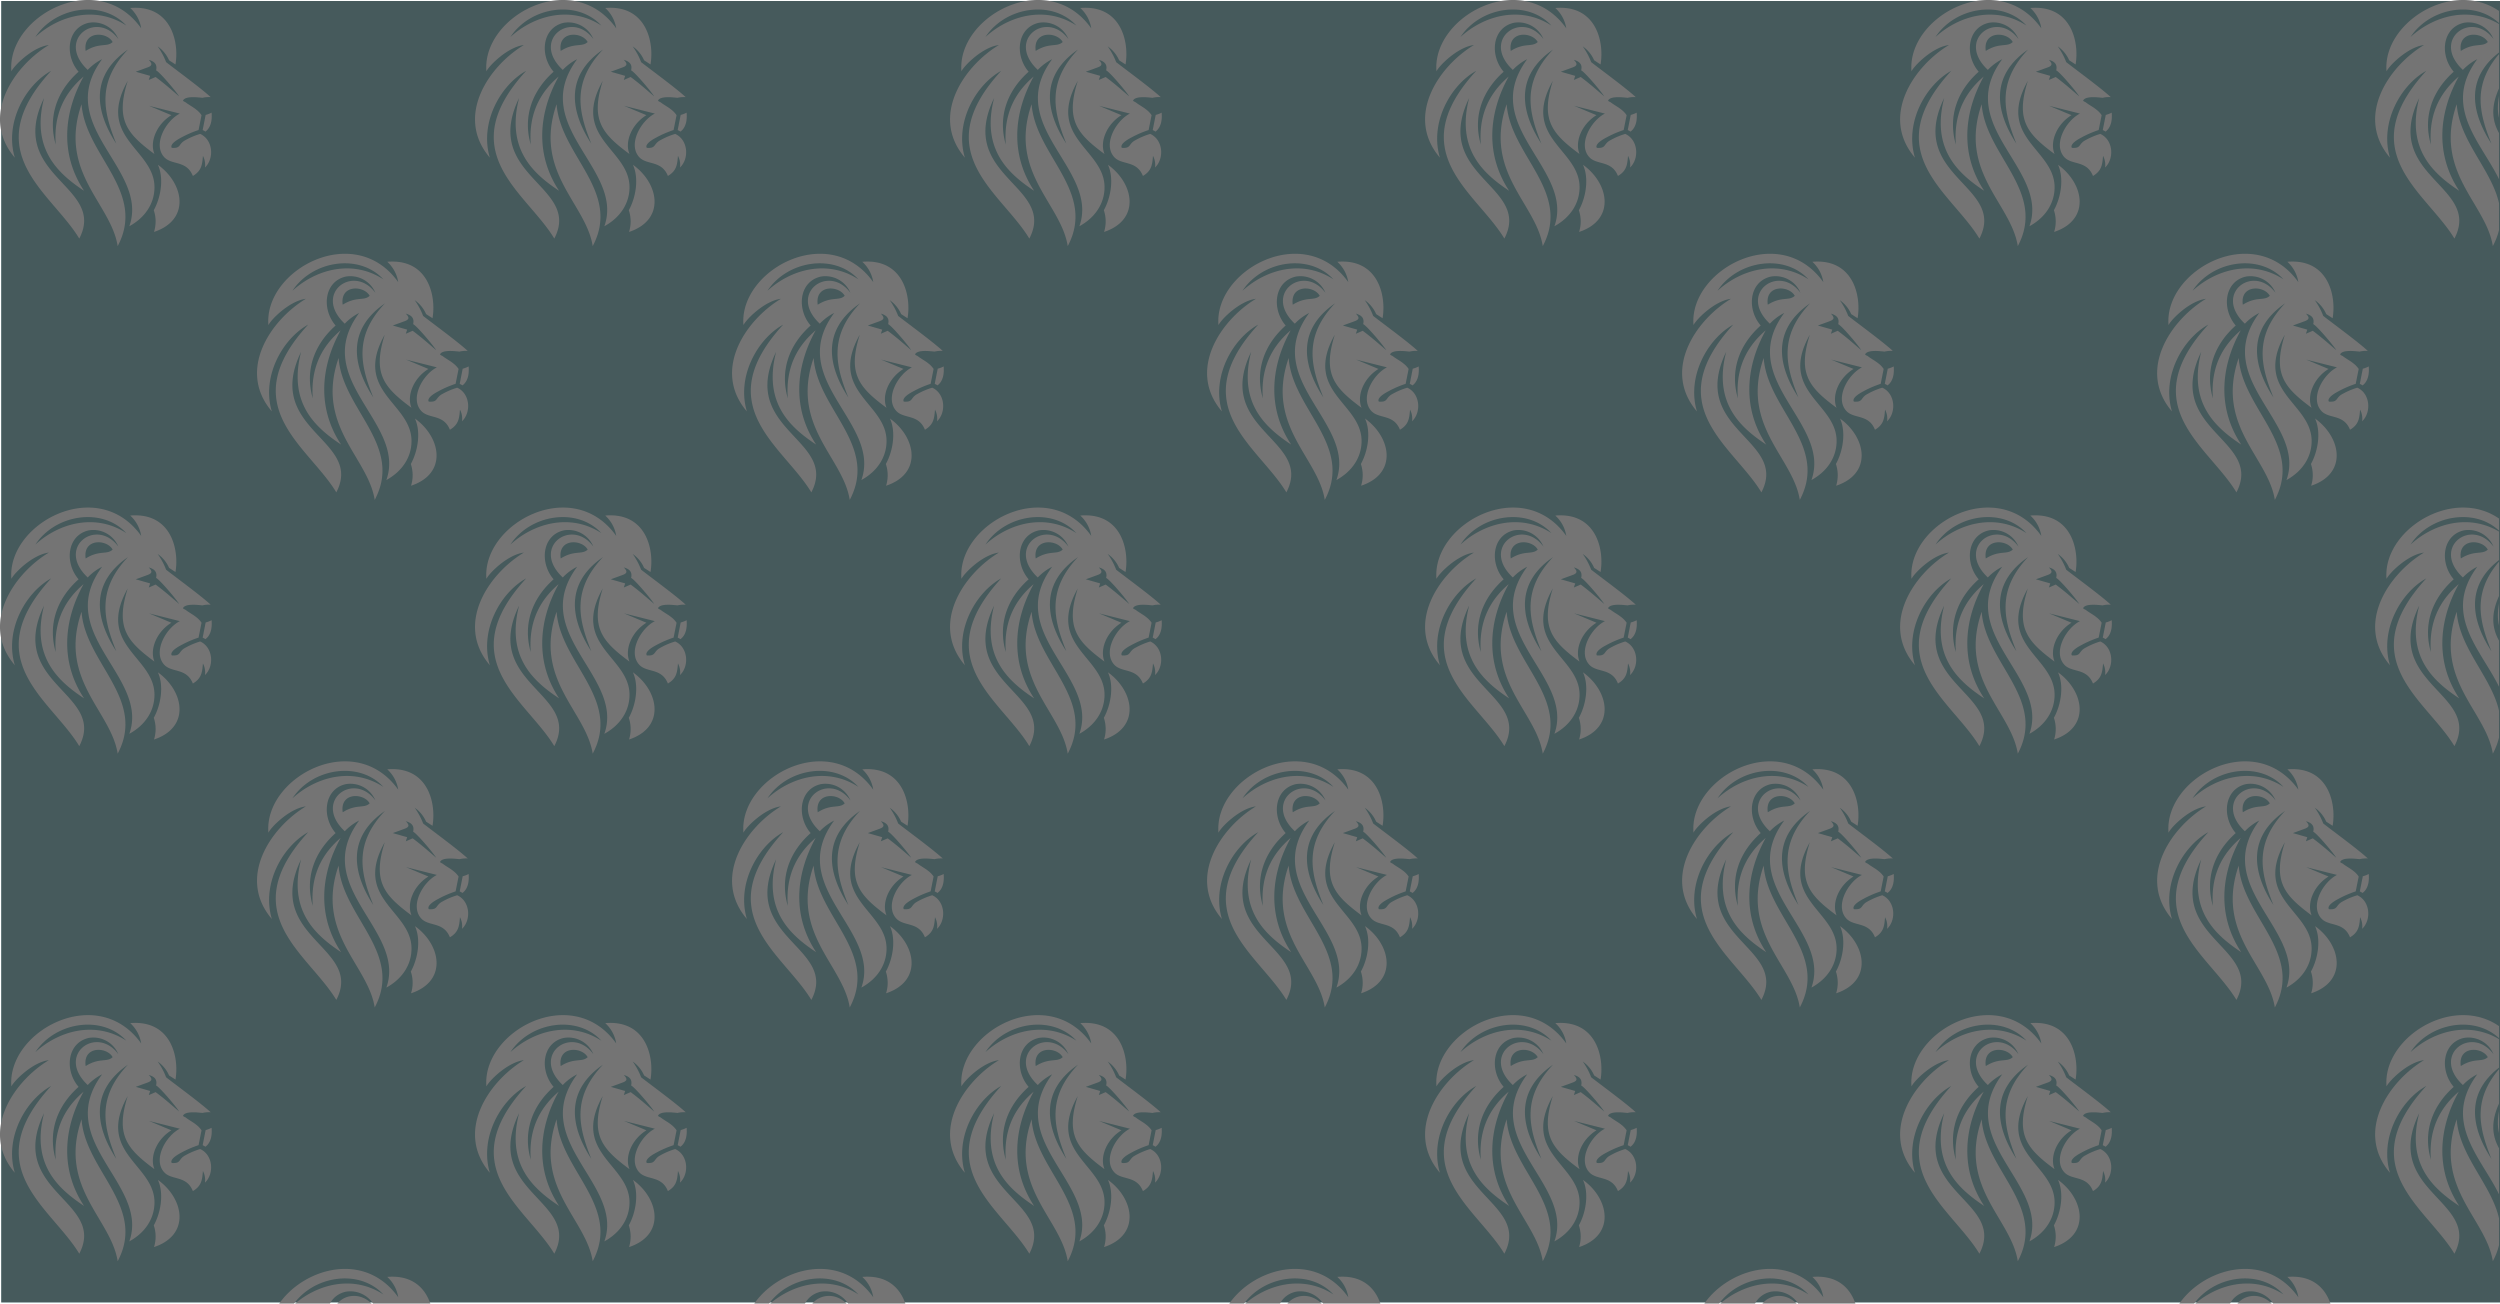 <svg xmlns="http://www.w3.org/2000/svg" xmlns:xlink="http://www.w3.org/1999/xlink" width="768.373" height="400.643" viewBox="0 0 768.373 400.643">
  <defs>
    <clipPath id="clip-path">
      <rect id="Rectangle_1" data-name="Rectangle 1" width="768.075" height="400.643" fill="none"/>
    </clipPath>
    <clipPath id="clip-path-2">
      <rect id="Rectangle_2" data-name="Rectangle 2" width="689.075" height="322.643" fill="none"/>
    </clipPath>
  </defs>
  <g id="Group_34" data-name="Group 34" transform="translate(-576.373 -340.305)">
    <rect id="Rectangle_1-2" data-name="Rectangle 1" width="768" height="400" transform="translate(576.746 340.61)" fill="#b0e0e6"/>
    <rect id="Rectangle_2-2" data-name="Rectangle 2" width="768" height="400" transform="translate(576.746 340.61)" opacity="0.6"/>
    <g id="Repeat_Grid_2" data-name="Repeat Grid 2" transform="translate(576.373 340.305)" clip-path="url(#clip-path)">
      <g id="Group_1" data-name="Group 1" transform="translate(-318.627 -266.695)">
        <path id="Path_12" data-name="Path 12" d="M141.925,66.634a8.7,8.7,0,0,0,1.826-.7c.07,1.124.281,4.215-1.9,5.83-.281-.211-.632-.351-.843-.492l.913-4.636ZM105.679,52.8a15.847,15.847,0,0,1,4.425-3.3c-15.243,20.582,14.611,33.717,8.359,51.349,4.987-2.74,7.586-7.024,7.727-11.59.421-12.082-18.193-15.313-8.219-33.085-3.793,11.942-.351,16.156,8.219,22.478-1.545-3.723.632-9.132,5.2-11.942l-6.884-2.88,9.483,2.388c-4.285,2.178-8.359,9.413-4.847,13.346,2.318,2.6,6.884.913,8.851,5.83,2.74-1.616,2.88-3.582,3.091-6.182a5.936,5.936,0,0,1,.632,3.582c2.88-2.74,2.529-8.5-1.475-10.326a21.86,21.86,0,0,0-4.5,1.9c-2.318,1.194-1.264,2.6-4.215,2.388,0,0-1.124-1.054,2.88-3.161a31.737,31.737,0,0,1,5.339-2.318l.913-4.566a7.162,7.162,0,0,0-1.686-1.756c-.843-.7-2.178-1.4-3.091-2.107-.351-.281-.843-.351-.913-.632.7-1.475,4.5-.983,5.971-.843a8.939,8.939,0,0,1,2.529-.211c-2.88-2.669-10.256-8.078-13.7-10.747a21.285,21.285,0,0,0-2.6-4.847,10.117,10.117,0,0,1,3.512,4.285l1.967,1.264c1.194-6.884-1.335-18.4-13.908-17.35a10.717,10.717,0,0,1,3.372,6.252c-13.417-18.826-41.3-3.723-39.9,13.206.913-1.826,6.533-7.446,11.52-8.078C82.919,51.672,72.453,67.056,83.271,79.77c-3.231-10.747,3.3-22.338,11.169-26.693-23.11,25.148.07,37.3,8.64,51.559,8.5-16.3-22.548-18.966-10.818-43.2-4.074,15.735,4.355,23.251,12.293,28.519-7.305-11.028-6.462-23.672-.14-35.122-4.987,4.285-9.343,10.607-8.57,20.933-2.529-8.781.562-16.648,7.024-22.408-4.355-5.058-3.582-13.487,3.091-15.032a8.337,8.337,0,0,1,9.132,4.987c-6.673-9.062-19.317.211-9.413,9.483ZM89.593,42.681c6.111-9.272,20.511-11.59,27.957-3.512C108.067,32.987,96.9,36.008,89.593,42.681Zm24.867,32.8c-7.024-10.818-7.516-21.284,3.582-28.941-9.764,10.26-7.442,19.387-3.582,28.941ZM103.782,63.333c1.124,15.735,20.02,26.833,11.1,43.622C112.845,93.819,96.548,84.266,103.782,63.333Zm9.553-19.106c-1.756,1.686-4.074.07-8.289,2.74-.913-6.252,6.533-5.967,8.289-2.74Zm13.346,8.71c1.054.421,6.322,6.673,7.1,8.008-2.459-2.107-4.5-3.934-7.235-5.971l-2.107.913.421-1.264-4.425-1.264,3.653-1.335c1.756-.632,1.194-1.4.351-2.318,1.475.421,2.74,1.194,2.248,3.231ZM126.05,102.6a10.812,10.812,0,0,0-.07-6.673c2.178-3.934,3.161-9.834,1.264-13.979C135.322,87.778,137.289,98.877,126.05,102.6Z" transform="translate(239.911 235.383)" fill="#747474"/>
      </g>
      <g id="Group_2" data-name="Group 2" transform="translate(-172.627 -266.695)">
        <path id="Path_12-2" data-name="Path 12" d="M141.925,66.634a8.7,8.7,0,0,0,1.826-.7c.07,1.124.281,4.215-1.9,5.83-.281-.211-.632-.351-.843-.492l.913-4.636ZM105.679,52.8a15.847,15.847,0,0,1,4.425-3.3c-15.243,20.582,14.611,33.717,8.359,51.349,4.987-2.74,7.586-7.024,7.727-11.59.421-12.082-18.193-15.313-8.219-33.085-3.793,11.942-.351,16.156,8.219,22.478-1.545-3.723.632-9.132,5.2-11.942l-6.884-2.88,9.483,2.388c-4.285,2.178-8.359,9.413-4.847,13.346,2.318,2.6,6.884.913,8.851,5.83,2.74-1.616,2.88-3.582,3.091-6.182a5.936,5.936,0,0,1,.632,3.582c2.88-2.74,2.529-8.5-1.475-10.326a21.86,21.86,0,0,0-4.5,1.9c-2.318,1.194-1.264,2.6-4.215,2.388,0,0-1.124-1.054,2.88-3.161a31.737,31.737,0,0,1,5.339-2.318l.913-4.566a7.162,7.162,0,0,0-1.686-1.756c-.843-.7-2.178-1.4-3.091-2.107-.351-.281-.843-.351-.913-.632.7-1.475,4.5-.983,5.971-.843a8.939,8.939,0,0,1,2.529-.211c-2.88-2.669-10.256-8.078-13.7-10.747a21.285,21.285,0,0,0-2.6-4.847,10.117,10.117,0,0,1,3.512,4.285l1.967,1.264c1.194-6.884-1.335-18.4-13.908-17.35a10.717,10.717,0,0,1,3.372,6.252c-13.417-18.826-41.3-3.723-39.9,13.206.913-1.826,6.533-7.446,11.52-8.078C82.919,51.672,72.453,67.056,83.271,79.77c-3.231-10.747,3.3-22.338,11.169-26.693-23.11,25.148.07,37.3,8.64,51.559,8.5-16.3-22.548-18.966-10.818-43.2-4.074,15.735,4.355,23.251,12.293,28.519-7.305-11.028-6.462-23.672-.14-35.122-4.987,4.285-9.343,10.607-8.57,20.933-2.529-8.781.562-16.648,7.024-22.408-4.355-5.058-3.582-13.487,3.091-15.032a8.337,8.337,0,0,1,9.132,4.987c-6.673-9.062-19.317.211-9.413,9.483ZM89.593,42.681c6.111-9.272,20.511-11.59,27.957-3.512C108.067,32.987,96.9,36.008,89.593,42.681Zm24.867,32.8c-7.024-10.818-7.516-21.284,3.582-28.941-9.764,10.26-7.442,19.387-3.582,28.941ZM103.782,63.333c1.124,15.735,20.02,26.833,11.1,43.622C112.845,93.819,96.548,84.266,103.782,63.333Zm9.553-19.106c-1.756,1.686-4.074.07-8.289,2.74-.913-6.252,6.533-5.967,8.289-2.74Zm13.346,8.71c1.054.421,6.322,6.673,7.1,8.008-2.459-2.107-4.5-3.934-7.235-5.971l-2.107.913.421-1.264-4.425-1.264,3.653-1.335c1.756-.632,1.194-1.4.351-2.318,1.475.421,2.74,1.194,2.248,3.231ZM126.05,102.6a10.812,10.812,0,0,0-.07-6.673c2.178-3.934,3.161-9.834,1.264-13.979C135.322,87.778,137.289,98.877,126.05,102.6Z" transform="translate(239.911 235.383)" fill="#747474"/>
      </g>
      <g id="Group_3" data-name="Group 3" transform="translate(-26.627 -266.695)">
        <path id="Path_12-3" data-name="Path 12" d="M141.925,66.634a8.7,8.7,0,0,0,1.826-.7c.07,1.124.281,4.215-1.9,5.83-.281-.211-.632-.351-.843-.492l.913-4.636ZM105.679,52.8a15.847,15.847,0,0,1,4.425-3.3c-15.243,20.582,14.611,33.717,8.359,51.349,4.987-2.74,7.586-7.024,7.727-11.59.421-12.082-18.193-15.313-8.219-33.085-3.793,11.942-.351,16.156,8.219,22.478-1.545-3.723.632-9.132,5.2-11.942l-6.884-2.88,9.483,2.388c-4.285,2.178-8.359,9.413-4.847,13.346,2.318,2.6,6.884.913,8.851,5.83,2.74-1.616,2.88-3.582,3.091-6.182a5.936,5.936,0,0,1,.632,3.582c2.88-2.74,2.529-8.5-1.475-10.326a21.86,21.86,0,0,0-4.5,1.9c-2.318,1.194-1.264,2.6-4.215,2.388,0,0-1.124-1.054,2.88-3.161a31.737,31.737,0,0,1,5.339-2.318l.913-4.566a7.162,7.162,0,0,0-1.686-1.756c-.843-.7-2.178-1.4-3.091-2.107-.351-.281-.843-.351-.913-.632.7-1.475,4.5-.983,5.971-.843a8.939,8.939,0,0,1,2.529-.211c-2.88-2.669-10.256-8.078-13.7-10.747a21.285,21.285,0,0,0-2.6-4.847,10.117,10.117,0,0,1,3.512,4.285l1.967,1.264c1.194-6.884-1.335-18.4-13.908-17.35a10.717,10.717,0,0,1,3.372,6.252c-13.417-18.826-41.3-3.723-39.9,13.206.913-1.826,6.533-7.446,11.52-8.078C82.919,51.672,72.453,67.056,83.271,79.77c-3.231-10.747,3.3-22.338,11.169-26.693-23.11,25.148.07,37.3,8.64,51.559,8.5-16.3-22.548-18.966-10.818-43.2-4.074,15.735,4.355,23.251,12.293,28.519-7.305-11.028-6.462-23.672-.14-35.122-4.987,4.285-9.343,10.607-8.57,20.933-2.529-8.781.562-16.648,7.024-22.408-4.355-5.058-3.582-13.487,3.091-15.032a8.337,8.337,0,0,1,9.132,4.987c-6.673-9.062-19.317.211-9.413,9.483ZM89.593,42.681c6.111-9.272,20.511-11.59,27.957-3.512C108.067,32.987,96.9,36.008,89.593,42.681Zm24.867,32.8c-7.024-10.818-7.516-21.284,3.582-28.941-9.764,10.26-7.442,19.387-3.582,28.941ZM103.782,63.333c1.124,15.735,20.02,26.833,11.1,43.622C112.845,93.819,96.548,84.266,103.782,63.333Zm9.553-19.106c-1.756,1.686-4.074.07-8.289,2.74-.913-6.252,6.533-5.967,8.289-2.74Zm13.346,8.71c1.054.421,6.322,6.673,7.1,8.008-2.459-2.107-4.5-3.934-7.235-5.971l-2.107.913.421-1.264-4.425-1.264,3.653-1.335c1.756-.632,1.194-1.4.351-2.318,1.475.421,2.74,1.194,2.248,3.231ZM126.05,102.6a10.812,10.812,0,0,0-.07-6.673c2.178-3.934,3.161-9.834,1.264-13.979C135.322,87.778,137.289,98.877,126.05,102.6Z" transform="translate(239.911 235.383)" fill="#747474"/>
      </g>
      <g id="Group_4" data-name="Group 4" transform="translate(119.373 -266.695)">
        <path id="Path_12-4" data-name="Path 12" d="M141.925,66.634a8.7,8.7,0,0,0,1.826-.7c.07,1.124.281,4.215-1.9,5.83-.281-.211-.632-.351-.843-.492l.913-4.636ZM105.679,52.8a15.847,15.847,0,0,1,4.425-3.3c-15.243,20.582,14.611,33.717,8.359,51.349,4.987-2.74,7.586-7.024,7.727-11.59.421-12.082-18.193-15.313-8.219-33.085-3.793,11.942-.351,16.156,8.219,22.478-1.545-3.723.632-9.132,5.2-11.942l-6.884-2.88,9.483,2.388c-4.285,2.178-8.359,9.413-4.847,13.346,2.318,2.6,6.884.913,8.851,5.83,2.74-1.616,2.88-3.582,3.091-6.182a5.936,5.936,0,0,1,.632,3.582c2.88-2.74,2.529-8.5-1.475-10.326a21.86,21.86,0,0,0-4.5,1.9c-2.318,1.194-1.264,2.6-4.215,2.388,0,0-1.124-1.054,2.88-3.161a31.737,31.737,0,0,1,5.339-2.318l.913-4.566a7.162,7.162,0,0,0-1.686-1.756c-.843-.7-2.178-1.4-3.091-2.107-.351-.281-.843-.351-.913-.632.7-1.475,4.5-.983,5.971-.843a8.939,8.939,0,0,1,2.529-.211c-2.88-2.669-10.256-8.078-13.7-10.747a21.285,21.285,0,0,0-2.6-4.847,10.117,10.117,0,0,1,3.512,4.285l1.967,1.264c1.194-6.884-1.335-18.4-13.908-17.35a10.717,10.717,0,0,1,3.372,6.252c-13.417-18.826-41.3-3.723-39.9,13.206.913-1.826,6.533-7.446,11.52-8.078C82.919,51.672,72.453,67.056,83.271,79.77c-3.231-10.747,3.3-22.338,11.169-26.693-23.11,25.148.07,37.3,8.64,51.559,8.5-16.3-22.548-18.966-10.818-43.2-4.074,15.735,4.355,23.251,12.293,28.519-7.305-11.028-6.462-23.672-.14-35.122-4.987,4.285-9.343,10.607-8.57,20.933-2.529-8.781.562-16.648,7.024-22.408-4.355-5.058-3.582-13.487,3.091-15.032a8.337,8.337,0,0,1,9.132,4.987c-6.673-9.062-19.317.211-9.413,9.483ZM89.593,42.681c6.111-9.272,20.511-11.59,27.957-3.512C108.067,32.987,96.9,36.008,89.593,42.681Zm24.867,32.8c-7.024-10.818-7.516-21.284,3.582-28.941-9.764,10.26-7.442,19.387-3.582,28.941ZM103.782,63.333c1.124,15.735,20.02,26.833,11.1,43.622C112.845,93.819,96.548,84.266,103.782,63.333Zm9.553-19.106c-1.756,1.686-4.074.07-8.289,2.74-.913-6.252,6.533-5.967,8.289-2.74Zm13.346,8.71c1.054.421,6.322,6.673,7.1,8.008-2.459-2.107-4.5-3.934-7.235-5.971l-2.107.913.421-1.264-4.425-1.264,3.653-1.335c1.756-.632,1.194-1.4.351-2.318,1.475.421,2.74,1.194,2.248,3.231ZM126.05,102.6a10.812,10.812,0,0,0-.07-6.673c2.178-3.934,3.161-9.834,1.264-13.979C135.322,87.778,137.289,98.877,126.05,102.6Z" transform="translate(239.911 235.383)" fill="#747474"/>
      </g>
      <g id="Group_5" data-name="Group 5" transform="translate(265.373 -266.695)">
        <path id="Path_12-5" data-name="Path 12" d="M141.925,66.634a8.7,8.7,0,0,0,1.826-.7c.07,1.124.281,4.215-1.9,5.83-.281-.211-.632-.351-.843-.492l.913-4.636ZM105.679,52.8a15.847,15.847,0,0,1,4.425-3.3c-15.243,20.582,14.611,33.717,8.359,51.349,4.987-2.74,7.586-7.024,7.727-11.59.421-12.082-18.193-15.313-8.219-33.085-3.793,11.942-.351,16.156,8.219,22.478-1.545-3.723.632-9.132,5.2-11.942l-6.884-2.88,9.483,2.388c-4.285,2.178-8.359,9.413-4.847,13.346,2.318,2.6,6.884.913,8.851,5.83,2.74-1.616,2.88-3.582,3.091-6.182a5.936,5.936,0,0,1,.632,3.582c2.88-2.74,2.529-8.5-1.475-10.326a21.86,21.86,0,0,0-4.5,1.9c-2.318,1.194-1.264,2.6-4.215,2.388,0,0-1.124-1.054,2.88-3.161a31.737,31.737,0,0,1,5.339-2.318l.913-4.566a7.162,7.162,0,0,0-1.686-1.756c-.843-.7-2.178-1.4-3.091-2.107-.351-.281-.843-.351-.913-.632.7-1.475,4.5-.983,5.971-.843a8.939,8.939,0,0,1,2.529-.211c-2.88-2.669-10.256-8.078-13.7-10.747a21.285,21.285,0,0,0-2.6-4.847,10.117,10.117,0,0,1,3.512,4.285l1.967,1.264c1.194-6.884-1.335-18.4-13.908-17.35a10.717,10.717,0,0,1,3.372,6.252c-13.417-18.826-41.3-3.723-39.9,13.206.913-1.826,6.533-7.446,11.52-8.078C82.919,51.672,72.453,67.056,83.271,79.77c-3.231-10.747,3.3-22.338,11.169-26.693-23.11,25.148.07,37.3,8.64,51.559,8.5-16.3-22.548-18.966-10.818-43.2-4.074,15.735,4.355,23.251,12.293,28.519-7.305-11.028-6.462-23.672-.14-35.122-4.987,4.285-9.343,10.607-8.57,20.933-2.529-8.781.562-16.648,7.024-22.408-4.355-5.058-3.582-13.487,3.091-15.032a8.337,8.337,0,0,1,9.132,4.987c-6.673-9.062-19.317.211-9.413,9.483ZM89.593,42.681c6.111-9.272,20.511-11.59,27.957-3.512C108.067,32.987,96.9,36.008,89.593,42.681Zm24.867,32.8c-7.024-10.818-7.516-21.284,3.582-28.941-9.764,10.26-7.442,19.387-3.582,28.941ZM103.782,63.333c1.124,15.735,20.02,26.833,11.1,43.622C112.845,93.819,96.548,84.266,103.782,63.333Zm9.553-19.106c-1.756,1.686-4.074.07-8.289,2.74-.913-6.252,6.533-5.967,8.289-2.74Zm13.346,8.71c1.054.421,6.322,6.673,7.1,8.008-2.459-2.107-4.5-3.934-7.235-5.971l-2.107.913.421-1.264-4.425-1.264,3.653-1.335c1.756-.632,1.194-1.4.351-2.318,1.475.421,2.74,1.194,2.248,3.231ZM126.05,102.6a10.812,10.812,0,0,0-.07-6.673c2.178-3.934,3.161-9.834,1.264-13.979C135.322,87.778,137.289,98.877,126.05,102.6Z" transform="translate(239.911 235.383)" fill="#747474"/>
      </g>
      <g id="Group_6" data-name="Group 6" transform="translate(411.373 -266.695)">
        <path id="Path_12-6" data-name="Path 12" d="M141.925,66.634a8.7,8.7,0,0,0,1.826-.7c.07,1.124.281,4.215-1.9,5.83-.281-.211-.632-.351-.843-.492l.913-4.636ZM105.679,52.8a15.847,15.847,0,0,1,4.425-3.3c-15.243,20.582,14.611,33.717,8.359,51.349,4.987-2.74,7.586-7.024,7.727-11.59.421-12.082-18.193-15.313-8.219-33.085-3.793,11.942-.351,16.156,8.219,22.478-1.545-3.723.632-9.132,5.2-11.942l-6.884-2.88,9.483,2.388c-4.285,2.178-8.359,9.413-4.847,13.346,2.318,2.6,6.884.913,8.851,5.83,2.74-1.616,2.88-3.582,3.091-6.182a5.936,5.936,0,0,1,.632,3.582c2.88-2.74,2.529-8.5-1.475-10.326a21.86,21.86,0,0,0-4.5,1.9c-2.318,1.194-1.264,2.6-4.215,2.388,0,0-1.124-1.054,2.88-3.161a31.737,31.737,0,0,1,5.339-2.318l.913-4.566a7.162,7.162,0,0,0-1.686-1.756c-.843-.7-2.178-1.4-3.091-2.107-.351-.281-.843-.351-.913-.632.7-1.475,4.5-.983,5.971-.843a8.939,8.939,0,0,1,2.529-.211c-2.88-2.669-10.256-8.078-13.7-10.747a21.285,21.285,0,0,0-2.6-4.847,10.117,10.117,0,0,1,3.512,4.285l1.967,1.264c1.194-6.884-1.335-18.4-13.908-17.35a10.717,10.717,0,0,1,3.372,6.252c-13.417-18.826-41.3-3.723-39.9,13.206.913-1.826,6.533-7.446,11.52-8.078C82.919,51.672,72.453,67.056,83.271,79.77c-3.231-10.747,3.3-22.338,11.169-26.693-23.11,25.148.07,37.3,8.64,51.559,8.5-16.3-22.548-18.966-10.818-43.2-4.074,15.735,4.355,23.251,12.293,28.519-7.305-11.028-6.462-23.672-.14-35.122-4.987,4.285-9.343,10.607-8.57,20.933-2.529-8.781.562-16.648,7.024-22.408-4.355-5.058-3.582-13.487,3.091-15.032a8.337,8.337,0,0,1,9.132,4.987c-6.673-9.062-19.317.211-9.413,9.483ZM89.593,42.681c6.111-9.272,20.511-11.59,27.957-3.512C108.067,32.987,96.9,36.008,89.593,42.681Zm24.867,32.8c-7.024-10.818-7.516-21.284,3.582-28.941-9.764,10.26-7.442,19.387-3.582,28.941ZM103.782,63.333c1.124,15.735,20.02,26.833,11.1,43.622C112.845,93.819,96.548,84.266,103.782,63.333Zm9.553-19.106c-1.756,1.686-4.074.07-8.289,2.74-.913-6.252,6.533-5.967,8.289-2.74Zm13.346,8.71c1.054.421,6.322,6.673,7.1,8.008-2.459-2.107-4.5-3.934-7.235-5.971l-2.107.913.421-1.264-4.425-1.264,3.653-1.335c1.756-.632,1.194-1.4.351-2.318,1.475.421,2.74,1.194,2.248,3.231ZM126.05,102.6a10.812,10.812,0,0,0-.07-6.673c2.178-3.934,3.161-9.834,1.264-13.979C135.322,87.778,137.289,98.877,126.05,102.6Z" transform="translate(239.911 235.383)" fill="#747474"/>
      </g>
      <g id="Group_7" data-name="Group 7" transform="translate(-318.627 -110.695)">
        <path id="Path_12-7" data-name="Path 12" d="M141.925,66.634a8.7,8.7,0,0,0,1.826-.7c.07,1.124.281,4.215-1.9,5.83-.281-.211-.632-.351-.843-.492l.913-4.636ZM105.679,52.8a15.847,15.847,0,0,1,4.425-3.3c-15.243,20.582,14.611,33.717,8.359,51.349,4.987-2.74,7.586-7.024,7.727-11.59.421-12.082-18.193-15.313-8.219-33.085-3.793,11.942-.351,16.156,8.219,22.478-1.545-3.723.632-9.132,5.2-11.942l-6.884-2.88,9.483,2.388c-4.285,2.178-8.359,9.413-4.847,13.346,2.318,2.6,6.884.913,8.851,5.83,2.74-1.616,2.88-3.582,3.091-6.182a5.936,5.936,0,0,1,.632,3.582c2.88-2.74,2.529-8.5-1.475-10.326a21.86,21.86,0,0,0-4.5,1.9c-2.318,1.194-1.264,2.6-4.215,2.388,0,0-1.124-1.054,2.88-3.161a31.737,31.737,0,0,1,5.339-2.318l.913-4.566a7.162,7.162,0,0,0-1.686-1.756c-.843-.7-2.178-1.4-3.091-2.107-.351-.281-.843-.351-.913-.632.7-1.475,4.5-.983,5.971-.843a8.939,8.939,0,0,1,2.529-.211c-2.88-2.669-10.256-8.078-13.7-10.747a21.285,21.285,0,0,0-2.6-4.847,10.117,10.117,0,0,1,3.512,4.285l1.967,1.264c1.194-6.884-1.335-18.4-13.908-17.35a10.717,10.717,0,0,1,3.372,6.252c-13.417-18.826-41.3-3.723-39.9,13.206.913-1.826,6.533-7.446,11.52-8.078C82.919,51.672,72.453,67.056,83.271,79.77c-3.231-10.747,3.3-22.338,11.169-26.693-23.11,25.148.07,37.3,8.64,51.559,8.5-16.3-22.548-18.966-10.818-43.2-4.074,15.735,4.355,23.251,12.293,28.519-7.305-11.028-6.462-23.672-.14-35.122-4.987,4.285-9.343,10.607-8.57,20.933-2.529-8.781.562-16.648,7.024-22.408-4.355-5.058-3.582-13.487,3.091-15.032a8.337,8.337,0,0,1,9.132,4.987c-6.673-9.062-19.317.211-9.413,9.483ZM89.593,42.681c6.111-9.272,20.511-11.59,27.957-3.512C108.067,32.987,96.9,36.008,89.593,42.681Zm24.867,32.8c-7.024-10.818-7.516-21.284,3.582-28.941-9.764,10.26-7.442,19.387-3.582,28.941ZM103.782,63.333c1.124,15.735,20.02,26.833,11.1,43.622C112.845,93.819,96.548,84.266,103.782,63.333Zm9.553-19.106c-1.756,1.686-4.074.07-8.289,2.74-.913-6.252,6.533-5.967,8.289-2.74Zm13.346,8.71c1.054.421,6.322,6.673,7.1,8.008-2.459-2.107-4.5-3.934-7.235-5.971l-2.107.913.421-1.264-4.425-1.264,3.653-1.335c1.756-.632,1.194-1.4.351-2.318,1.475.421,2.74,1.194,2.248,3.231ZM126.05,102.6a10.812,10.812,0,0,0-.07-6.673c2.178-3.934,3.161-9.834,1.264-13.979C135.322,87.778,137.289,98.877,126.05,102.6Z" transform="translate(239.911 235.383)" fill="#747474"/>
      </g>
      <g id="Group_8" data-name="Group 8" transform="translate(-172.627 -110.695)">
        <path id="Path_12-8" data-name="Path 12" d="M141.925,66.634a8.7,8.7,0,0,0,1.826-.7c.07,1.124.281,4.215-1.9,5.83-.281-.211-.632-.351-.843-.492l.913-4.636ZM105.679,52.8a15.847,15.847,0,0,1,4.425-3.3c-15.243,20.582,14.611,33.717,8.359,51.349,4.987-2.74,7.586-7.024,7.727-11.59.421-12.082-18.193-15.313-8.219-33.085-3.793,11.942-.351,16.156,8.219,22.478-1.545-3.723.632-9.132,5.2-11.942l-6.884-2.88,9.483,2.388c-4.285,2.178-8.359,9.413-4.847,13.346,2.318,2.6,6.884.913,8.851,5.83,2.74-1.616,2.88-3.582,3.091-6.182a5.936,5.936,0,0,1,.632,3.582c2.88-2.74,2.529-8.5-1.475-10.326a21.86,21.86,0,0,0-4.5,1.9c-2.318,1.194-1.264,2.6-4.215,2.388,0,0-1.124-1.054,2.88-3.161a31.737,31.737,0,0,1,5.339-2.318l.913-4.566a7.162,7.162,0,0,0-1.686-1.756c-.843-.7-2.178-1.4-3.091-2.107-.351-.281-.843-.351-.913-.632.7-1.475,4.5-.983,5.971-.843a8.939,8.939,0,0,1,2.529-.211c-2.88-2.669-10.256-8.078-13.7-10.747a21.285,21.285,0,0,0-2.6-4.847,10.117,10.117,0,0,1,3.512,4.285l1.967,1.264c1.194-6.884-1.335-18.4-13.908-17.35a10.717,10.717,0,0,1,3.372,6.252c-13.417-18.826-41.3-3.723-39.9,13.206.913-1.826,6.533-7.446,11.52-8.078C82.919,51.672,72.453,67.056,83.271,79.77c-3.231-10.747,3.3-22.338,11.169-26.693-23.11,25.148.07,37.3,8.64,51.559,8.5-16.3-22.548-18.966-10.818-43.2-4.074,15.735,4.355,23.251,12.293,28.519-7.305-11.028-6.462-23.672-.14-35.122-4.987,4.285-9.343,10.607-8.57,20.933-2.529-8.781.562-16.648,7.024-22.408-4.355-5.058-3.582-13.487,3.091-15.032a8.337,8.337,0,0,1,9.132,4.987c-6.673-9.062-19.317.211-9.413,9.483ZM89.593,42.681c6.111-9.272,20.511-11.59,27.957-3.512C108.067,32.987,96.9,36.008,89.593,42.681Zm24.867,32.8c-7.024-10.818-7.516-21.284,3.582-28.941-9.764,10.26-7.442,19.387-3.582,28.941ZM103.782,63.333c1.124,15.735,20.02,26.833,11.1,43.622C112.845,93.819,96.548,84.266,103.782,63.333Zm9.553-19.106c-1.756,1.686-4.074.07-8.289,2.74-.913-6.252,6.533-5.967,8.289-2.74Zm13.346,8.71c1.054.421,6.322,6.673,7.1,8.008-2.459-2.107-4.5-3.934-7.235-5.971l-2.107.913.421-1.264-4.425-1.264,3.653-1.335c1.756-.632,1.194-1.4.351-2.318,1.475.421,2.74,1.194,2.248,3.231ZM126.05,102.6a10.812,10.812,0,0,0-.07-6.673c2.178-3.934,3.161-9.834,1.264-13.979C135.322,87.778,137.289,98.877,126.05,102.6Z" transform="translate(239.911 235.383)" fill="#747474"/>
      </g>
      <g id="Group_9" data-name="Group 9" transform="translate(-26.627 -110.695)">
        <path id="Path_12-9" data-name="Path 12" d="M141.925,66.634a8.7,8.7,0,0,0,1.826-.7c.07,1.124.281,4.215-1.9,5.83-.281-.211-.632-.351-.843-.492l.913-4.636ZM105.679,52.8a15.847,15.847,0,0,1,4.425-3.3c-15.243,20.582,14.611,33.717,8.359,51.349,4.987-2.74,7.586-7.024,7.727-11.59.421-12.082-18.193-15.313-8.219-33.085-3.793,11.942-.351,16.156,8.219,22.478-1.545-3.723.632-9.132,5.2-11.942l-6.884-2.88,9.483,2.388c-4.285,2.178-8.359,9.413-4.847,13.346,2.318,2.6,6.884.913,8.851,5.83,2.74-1.616,2.88-3.582,3.091-6.182a5.936,5.936,0,0,1,.632,3.582c2.88-2.74,2.529-8.5-1.475-10.326a21.86,21.86,0,0,0-4.5,1.9c-2.318,1.194-1.264,2.6-4.215,2.388,0,0-1.124-1.054,2.88-3.161a31.737,31.737,0,0,1,5.339-2.318l.913-4.566a7.162,7.162,0,0,0-1.686-1.756c-.843-.7-2.178-1.4-3.091-2.107-.351-.281-.843-.351-.913-.632.7-1.475,4.5-.983,5.971-.843a8.939,8.939,0,0,1,2.529-.211c-2.88-2.669-10.256-8.078-13.7-10.747a21.285,21.285,0,0,0-2.6-4.847,10.117,10.117,0,0,1,3.512,4.285l1.967,1.264c1.194-6.884-1.335-18.4-13.908-17.35a10.717,10.717,0,0,1,3.372,6.252c-13.417-18.826-41.3-3.723-39.9,13.206.913-1.826,6.533-7.446,11.52-8.078C82.919,51.672,72.453,67.056,83.271,79.77c-3.231-10.747,3.3-22.338,11.169-26.693-23.11,25.148.07,37.3,8.64,51.559,8.5-16.3-22.548-18.966-10.818-43.2-4.074,15.735,4.355,23.251,12.293,28.519-7.305-11.028-6.462-23.672-.14-35.122-4.987,4.285-9.343,10.607-8.57,20.933-2.529-8.781.562-16.648,7.024-22.408-4.355-5.058-3.582-13.487,3.091-15.032a8.337,8.337,0,0,1,9.132,4.987c-6.673-9.062-19.317.211-9.413,9.483ZM89.593,42.681c6.111-9.272,20.511-11.59,27.957-3.512C108.067,32.987,96.9,36.008,89.593,42.681Zm24.867,32.8c-7.024-10.818-7.516-21.284,3.582-28.941-9.764,10.26-7.442,19.387-3.582,28.941ZM103.782,63.333c1.124,15.735,20.02,26.833,11.1,43.622C112.845,93.819,96.548,84.266,103.782,63.333Zm9.553-19.106c-1.756,1.686-4.074.07-8.289,2.74-.913-6.252,6.533-5.967,8.289-2.74Zm13.346,8.71c1.054.421,6.322,6.673,7.1,8.008-2.459-2.107-4.5-3.934-7.235-5.971l-2.107.913.421-1.264-4.425-1.264,3.653-1.335c1.756-.632,1.194-1.4.351-2.318,1.475.421,2.74,1.194,2.248,3.231ZM126.05,102.6a10.812,10.812,0,0,0-.07-6.673c2.178-3.934,3.161-9.834,1.264-13.979C135.322,87.778,137.289,98.877,126.05,102.6Z" transform="translate(239.911 235.383)" fill="#747474"/>
      </g>
      <g id="Group_10" data-name="Group 10" transform="translate(119.373 -110.695)">
        <path id="Path_12-10" data-name="Path 12" d="M141.925,66.634a8.7,8.7,0,0,0,1.826-.7c.07,1.124.281,4.215-1.9,5.83-.281-.211-.632-.351-.843-.492l.913-4.636ZM105.679,52.8a15.847,15.847,0,0,1,4.425-3.3c-15.243,20.582,14.611,33.717,8.359,51.349,4.987-2.74,7.586-7.024,7.727-11.59.421-12.082-18.193-15.313-8.219-33.085-3.793,11.942-.351,16.156,8.219,22.478-1.545-3.723.632-9.132,5.2-11.942l-6.884-2.88,9.483,2.388c-4.285,2.178-8.359,9.413-4.847,13.346,2.318,2.6,6.884.913,8.851,5.83,2.74-1.616,2.88-3.582,3.091-6.182a5.936,5.936,0,0,1,.632,3.582c2.88-2.74,2.529-8.5-1.475-10.326a21.86,21.86,0,0,0-4.5,1.9c-2.318,1.194-1.264,2.6-4.215,2.388,0,0-1.124-1.054,2.88-3.161a31.737,31.737,0,0,1,5.339-2.318l.913-4.566a7.162,7.162,0,0,0-1.686-1.756c-.843-.7-2.178-1.4-3.091-2.107-.351-.281-.843-.351-.913-.632.7-1.475,4.5-.983,5.971-.843a8.939,8.939,0,0,1,2.529-.211c-2.88-2.669-10.256-8.078-13.7-10.747a21.285,21.285,0,0,0-2.6-4.847,10.117,10.117,0,0,1,3.512,4.285l1.967,1.264c1.194-6.884-1.335-18.4-13.908-17.35a10.717,10.717,0,0,1,3.372,6.252c-13.417-18.826-41.3-3.723-39.9,13.206.913-1.826,6.533-7.446,11.52-8.078C82.919,51.672,72.453,67.056,83.271,79.77c-3.231-10.747,3.3-22.338,11.169-26.693-23.11,25.148.07,37.3,8.64,51.559,8.5-16.3-22.548-18.966-10.818-43.2-4.074,15.735,4.355,23.251,12.293,28.519-7.305-11.028-6.462-23.672-.14-35.122-4.987,4.285-9.343,10.607-8.57,20.933-2.529-8.781.562-16.648,7.024-22.408-4.355-5.058-3.582-13.487,3.091-15.032a8.337,8.337,0,0,1,9.132,4.987c-6.673-9.062-19.317.211-9.413,9.483ZM89.593,42.681c6.111-9.272,20.511-11.59,27.957-3.512C108.067,32.987,96.9,36.008,89.593,42.681Zm24.867,32.8c-7.024-10.818-7.516-21.284,3.582-28.941-9.764,10.26-7.442,19.387-3.582,28.941ZM103.782,63.333c1.124,15.735,20.02,26.833,11.1,43.622C112.845,93.819,96.548,84.266,103.782,63.333Zm9.553-19.106c-1.756,1.686-4.074.07-8.289,2.74-.913-6.252,6.533-5.967,8.289-2.74Zm13.346,8.71c1.054.421,6.322,6.673,7.1,8.008-2.459-2.107-4.5-3.934-7.235-5.971l-2.107.913.421-1.264-4.425-1.264,3.653-1.335c1.756-.632,1.194-1.4.351-2.318,1.475.421,2.74,1.194,2.248,3.231ZM126.05,102.6a10.812,10.812,0,0,0-.07-6.673c2.178-3.934,3.161-9.834,1.264-13.979C135.322,87.778,137.289,98.877,126.05,102.6Z" transform="translate(239.911 235.383)" fill="#747474"/>
      </g>
      <g id="Group_11" data-name="Group 11" transform="translate(265.373 -110.695)">
        <path id="Path_12-11" data-name="Path 12" d="M141.925,66.634a8.7,8.7,0,0,0,1.826-.7c.07,1.124.281,4.215-1.9,5.83-.281-.211-.632-.351-.843-.492l.913-4.636ZM105.679,52.8a15.847,15.847,0,0,1,4.425-3.3c-15.243,20.582,14.611,33.717,8.359,51.349,4.987-2.74,7.586-7.024,7.727-11.59.421-12.082-18.193-15.313-8.219-33.085-3.793,11.942-.351,16.156,8.219,22.478-1.545-3.723.632-9.132,5.2-11.942l-6.884-2.88,9.483,2.388c-4.285,2.178-8.359,9.413-4.847,13.346,2.318,2.6,6.884.913,8.851,5.83,2.74-1.616,2.88-3.582,3.091-6.182a5.936,5.936,0,0,1,.632,3.582c2.88-2.74,2.529-8.5-1.475-10.326a21.86,21.86,0,0,0-4.5,1.9c-2.318,1.194-1.264,2.6-4.215,2.388,0,0-1.124-1.054,2.88-3.161a31.737,31.737,0,0,1,5.339-2.318l.913-4.566a7.162,7.162,0,0,0-1.686-1.756c-.843-.7-2.178-1.4-3.091-2.107-.351-.281-.843-.351-.913-.632.7-1.475,4.5-.983,5.971-.843a8.939,8.939,0,0,1,2.529-.211c-2.88-2.669-10.256-8.078-13.7-10.747a21.285,21.285,0,0,0-2.6-4.847,10.117,10.117,0,0,1,3.512,4.285l1.967,1.264c1.194-6.884-1.335-18.4-13.908-17.35a10.717,10.717,0,0,1,3.372,6.252c-13.417-18.826-41.3-3.723-39.9,13.206.913-1.826,6.533-7.446,11.52-8.078C82.919,51.672,72.453,67.056,83.271,79.77c-3.231-10.747,3.3-22.338,11.169-26.693-23.11,25.148.07,37.3,8.64,51.559,8.5-16.3-22.548-18.966-10.818-43.2-4.074,15.735,4.355,23.251,12.293,28.519-7.305-11.028-6.462-23.672-.14-35.122-4.987,4.285-9.343,10.607-8.57,20.933-2.529-8.781.562-16.648,7.024-22.408-4.355-5.058-3.582-13.487,3.091-15.032a8.337,8.337,0,0,1,9.132,4.987c-6.673-9.062-19.317.211-9.413,9.483ZM89.593,42.681c6.111-9.272,20.511-11.59,27.957-3.512C108.067,32.987,96.9,36.008,89.593,42.681Zm24.867,32.8c-7.024-10.818-7.516-21.284,3.582-28.941-9.764,10.26-7.442,19.387-3.582,28.941ZM103.782,63.333c1.124,15.735,20.02,26.833,11.1,43.622C112.845,93.819,96.548,84.266,103.782,63.333Zm9.553-19.106c-1.756,1.686-4.074.07-8.289,2.74-.913-6.252,6.533-5.967,8.289-2.74Zm13.346,8.71c1.054.421,6.322,6.673,7.1,8.008-2.459-2.107-4.5-3.934-7.235-5.971l-2.107.913.421-1.264-4.425-1.264,3.653-1.335c1.756-.632,1.194-1.4.351-2.318,1.475.421,2.74,1.194,2.248,3.231ZM126.05,102.6a10.812,10.812,0,0,0-.07-6.673c2.178-3.934,3.161-9.834,1.264-13.979C135.322,87.778,137.289,98.877,126.05,102.6Z" transform="translate(239.911 235.383)" fill="#747474"/>
      </g>
      <g id="Group_12" data-name="Group 12" transform="translate(411.373 -110.695)">
        <path id="Path_12-12" data-name="Path 12" d="M141.925,66.634a8.7,8.7,0,0,0,1.826-.7c.07,1.124.281,4.215-1.9,5.83-.281-.211-.632-.351-.843-.492l.913-4.636ZM105.679,52.8a15.847,15.847,0,0,1,4.425-3.3c-15.243,20.582,14.611,33.717,8.359,51.349,4.987-2.74,7.586-7.024,7.727-11.59.421-12.082-18.193-15.313-8.219-33.085-3.793,11.942-.351,16.156,8.219,22.478-1.545-3.723.632-9.132,5.2-11.942l-6.884-2.88,9.483,2.388c-4.285,2.178-8.359,9.413-4.847,13.346,2.318,2.6,6.884.913,8.851,5.83,2.74-1.616,2.88-3.582,3.091-6.182a5.936,5.936,0,0,1,.632,3.582c2.88-2.74,2.529-8.5-1.475-10.326a21.86,21.86,0,0,0-4.5,1.9c-2.318,1.194-1.264,2.6-4.215,2.388,0,0-1.124-1.054,2.88-3.161a31.737,31.737,0,0,1,5.339-2.318l.913-4.566a7.162,7.162,0,0,0-1.686-1.756c-.843-.7-2.178-1.4-3.091-2.107-.351-.281-.843-.351-.913-.632.7-1.475,4.5-.983,5.971-.843a8.939,8.939,0,0,1,2.529-.211c-2.88-2.669-10.256-8.078-13.7-10.747a21.285,21.285,0,0,0-2.6-4.847,10.117,10.117,0,0,1,3.512,4.285l1.967,1.264c1.194-6.884-1.335-18.4-13.908-17.35a10.717,10.717,0,0,1,3.372,6.252c-13.417-18.826-41.3-3.723-39.9,13.206.913-1.826,6.533-7.446,11.52-8.078C82.919,51.672,72.453,67.056,83.271,79.77c-3.231-10.747,3.3-22.338,11.169-26.693-23.11,25.148.07,37.3,8.64,51.559,8.5-16.3-22.548-18.966-10.818-43.2-4.074,15.735,4.355,23.251,12.293,28.519-7.305-11.028-6.462-23.672-.14-35.122-4.987,4.285-9.343,10.607-8.57,20.933-2.529-8.781.562-16.648,7.024-22.408-4.355-5.058-3.582-13.487,3.091-15.032a8.337,8.337,0,0,1,9.132,4.987c-6.673-9.062-19.317.211-9.413,9.483ZM89.593,42.681c6.111-9.272,20.511-11.59,27.957-3.512C108.067,32.987,96.9,36.008,89.593,42.681Zm24.867,32.8c-7.024-10.818-7.516-21.284,3.582-28.941-9.764,10.26-7.442,19.387-3.582,28.941ZM103.782,63.333c1.124,15.735,20.02,26.833,11.1,43.622C112.845,93.819,96.548,84.266,103.782,63.333Zm9.553-19.106c-1.756,1.686-4.074.07-8.289,2.74-.913-6.252,6.533-5.967,8.289-2.74Zm13.346,8.71c1.054.421,6.322,6.673,7.1,8.008-2.459-2.107-4.5-3.934-7.235-5.971l-2.107.913.421-1.264-4.425-1.264,3.653-1.335c1.756-.632,1.194-1.4.351-2.318,1.475.421,2.74,1.194,2.248,3.231ZM126.05,102.6a10.812,10.812,0,0,0-.07-6.673c2.178-3.934,3.161-9.834,1.264-13.979C135.322,87.778,137.289,98.877,126.05,102.6Z" transform="translate(239.911 235.383)" fill="#747474"/>
      </g>
      <g id="Group_13" data-name="Group 13" transform="translate(-318.627 45.305)">
        <path id="Path_12-13" data-name="Path 12" d="M141.925,66.634a8.7,8.7,0,0,0,1.826-.7c.07,1.124.281,4.215-1.9,5.83-.281-.211-.632-.351-.843-.492l.913-4.636ZM105.679,52.8a15.847,15.847,0,0,1,4.425-3.3c-15.243,20.582,14.611,33.717,8.359,51.349,4.987-2.74,7.586-7.024,7.727-11.59.421-12.082-18.193-15.313-8.219-33.085-3.793,11.942-.351,16.156,8.219,22.478-1.545-3.723.632-9.132,5.2-11.942l-6.884-2.88,9.483,2.388c-4.285,2.178-8.359,9.413-4.847,13.346,2.318,2.6,6.884.913,8.851,5.83,2.74-1.616,2.88-3.582,3.091-6.182a5.936,5.936,0,0,1,.632,3.582c2.88-2.74,2.529-8.5-1.475-10.326a21.86,21.86,0,0,0-4.5,1.9c-2.318,1.194-1.264,2.6-4.215,2.388,0,0-1.124-1.054,2.88-3.161a31.737,31.737,0,0,1,5.339-2.318l.913-4.566a7.162,7.162,0,0,0-1.686-1.756c-.843-.7-2.178-1.4-3.091-2.107-.351-.281-.843-.351-.913-.632.7-1.475,4.5-.983,5.971-.843a8.939,8.939,0,0,1,2.529-.211c-2.88-2.669-10.256-8.078-13.7-10.747a21.285,21.285,0,0,0-2.6-4.847,10.117,10.117,0,0,1,3.512,4.285l1.967,1.264c1.194-6.884-1.335-18.4-13.908-17.35a10.717,10.717,0,0,1,3.372,6.252c-13.417-18.826-41.3-3.723-39.9,13.206.913-1.826,6.533-7.446,11.52-8.078C82.919,51.672,72.453,67.056,83.271,79.77c-3.231-10.747,3.3-22.338,11.169-26.693-23.11,25.148.07,37.3,8.64,51.559,8.5-16.3-22.548-18.966-10.818-43.2-4.074,15.735,4.355,23.251,12.293,28.519-7.305-11.028-6.462-23.672-.14-35.122-4.987,4.285-9.343,10.607-8.57,20.933-2.529-8.781.562-16.648,7.024-22.408-4.355-5.058-3.582-13.487,3.091-15.032a8.337,8.337,0,0,1,9.132,4.987c-6.673-9.062-19.317.211-9.413,9.483ZM89.593,42.681c6.111-9.272,20.511-11.59,27.957-3.512C108.067,32.987,96.9,36.008,89.593,42.681Zm24.867,32.8c-7.024-10.818-7.516-21.284,3.582-28.941-9.764,10.26-7.442,19.387-3.582,28.941ZM103.782,63.333c1.124,15.735,20.02,26.833,11.1,43.622C112.845,93.819,96.548,84.266,103.782,63.333Zm9.553-19.106c-1.756,1.686-4.074.07-8.289,2.74-.913-6.252,6.533-5.967,8.289-2.74Zm13.346,8.71c1.054.421,6.322,6.673,7.1,8.008-2.459-2.107-4.5-3.934-7.235-5.971l-2.107.913.421-1.264-4.425-1.264,3.653-1.335c1.756-.632,1.194-1.4.351-2.318,1.475.421,2.74,1.194,2.248,3.231ZM126.05,102.6a10.812,10.812,0,0,0-.07-6.673c2.178-3.934,3.161-9.834,1.264-13.979C135.322,87.778,137.289,98.877,126.05,102.6Z" transform="translate(239.911 235.383)" fill="#747474"/>
      </g>
      <g id="Group_14" data-name="Group 14" transform="translate(-172.627 45.305)">
        <path id="Path_12-14" data-name="Path 12" d="M141.925,66.634a8.7,8.7,0,0,0,1.826-.7c.07,1.124.281,4.215-1.9,5.83-.281-.211-.632-.351-.843-.492l.913-4.636ZM105.679,52.8a15.847,15.847,0,0,1,4.425-3.3c-15.243,20.582,14.611,33.717,8.359,51.349,4.987-2.74,7.586-7.024,7.727-11.59.421-12.082-18.193-15.313-8.219-33.085-3.793,11.942-.351,16.156,8.219,22.478-1.545-3.723.632-9.132,5.2-11.942l-6.884-2.88,9.483,2.388c-4.285,2.178-8.359,9.413-4.847,13.346,2.318,2.6,6.884.913,8.851,5.83,2.74-1.616,2.88-3.582,3.091-6.182a5.936,5.936,0,0,1,.632,3.582c2.88-2.74,2.529-8.5-1.475-10.326a21.86,21.86,0,0,0-4.5,1.9c-2.318,1.194-1.264,2.6-4.215,2.388,0,0-1.124-1.054,2.88-3.161a31.737,31.737,0,0,1,5.339-2.318l.913-4.566a7.162,7.162,0,0,0-1.686-1.756c-.843-.7-2.178-1.4-3.091-2.107-.351-.281-.843-.351-.913-.632.7-1.475,4.5-.983,5.971-.843a8.939,8.939,0,0,1,2.529-.211c-2.88-2.669-10.256-8.078-13.7-10.747a21.285,21.285,0,0,0-2.6-4.847,10.117,10.117,0,0,1,3.512,4.285l1.967,1.264c1.194-6.884-1.335-18.4-13.908-17.35a10.717,10.717,0,0,1,3.372,6.252c-13.417-18.826-41.3-3.723-39.9,13.206.913-1.826,6.533-7.446,11.52-8.078C82.919,51.672,72.453,67.056,83.271,79.77c-3.231-10.747,3.3-22.338,11.169-26.693-23.11,25.148.07,37.3,8.64,51.559,8.5-16.3-22.548-18.966-10.818-43.2-4.074,15.735,4.355,23.251,12.293,28.519-7.305-11.028-6.462-23.672-.14-35.122-4.987,4.285-9.343,10.607-8.57,20.933-2.529-8.781.562-16.648,7.024-22.408-4.355-5.058-3.582-13.487,3.091-15.032a8.337,8.337,0,0,1,9.132,4.987c-6.673-9.062-19.317.211-9.413,9.483ZM89.593,42.681c6.111-9.272,20.511-11.59,27.957-3.512C108.067,32.987,96.9,36.008,89.593,42.681Zm24.867,32.8c-7.024-10.818-7.516-21.284,3.582-28.941-9.764,10.26-7.442,19.387-3.582,28.941ZM103.782,63.333c1.124,15.735,20.02,26.833,11.1,43.622C112.845,93.819,96.548,84.266,103.782,63.333Zm9.553-19.106c-1.756,1.686-4.074.07-8.289,2.74-.913-6.252,6.533-5.967,8.289-2.74Zm13.346,8.71c1.054.421,6.322,6.673,7.1,8.008-2.459-2.107-4.5-3.934-7.235-5.971l-2.107.913.421-1.264-4.425-1.264,3.653-1.335c1.756-.632,1.194-1.4.351-2.318,1.475.421,2.74,1.194,2.248,3.231ZM126.05,102.6a10.812,10.812,0,0,0-.07-6.673c2.178-3.934,3.161-9.834,1.264-13.979C135.322,87.778,137.289,98.877,126.05,102.6Z" transform="translate(239.911 235.383)" fill="#747474"/>
      </g>
      <g id="Group_15" data-name="Group 15" transform="translate(-26.627 45.305)">
        <path id="Path_12-15" data-name="Path 12" d="M141.925,66.634a8.7,8.7,0,0,0,1.826-.7c.07,1.124.281,4.215-1.9,5.83-.281-.211-.632-.351-.843-.492l.913-4.636ZM105.679,52.8a15.847,15.847,0,0,1,4.425-3.3c-15.243,20.582,14.611,33.717,8.359,51.349,4.987-2.74,7.586-7.024,7.727-11.59.421-12.082-18.193-15.313-8.219-33.085-3.793,11.942-.351,16.156,8.219,22.478-1.545-3.723.632-9.132,5.2-11.942l-6.884-2.88,9.483,2.388c-4.285,2.178-8.359,9.413-4.847,13.346,2.318,2.6,6.884.913,8.851,5.83,2.74-1.616,2.88-3.582,3.091-6.182a5.936,5.936,0,0,1,.632,3.582c2.88-2.74,2.529-8.5-1.475-10.326a21.86,21.86,0,0,0-4.5,1.9c-2.318,1.194-1.264,2.6-4.215,2.388,0,0-1.124-1.054,2.88-3.161a31.737,31.737,0,0,1,5.339-2.318l.913-4.566a7.162,7.162,0,0,0-1.686-1.756c-.843-.7-2.178-1.4-3.091-2.107-.351-.281-.843-.351-.913-.632.7-1.475,4.5-.983,5.971-.843a8.939,8.939,0,0,1,2.529-.211c-2.88-2.669-10.256-8.078-13.7-10.747a21.285,21.285,0,0,0-2.6-4.847,10.117,10.117,0,0,1,3.512,4.285l1.967,1.264c1.194-6.884-1.335-18.4-13.908-17.35a10.717,10.717,0,0,1,3.372,6.252c-13.417-18.826-41.3-3.723-39.9,13.206.913-1.826,6.533-7.446,11.52-8.078C82.919,51.672,72.453,67.056,83.271,79.77c-3.231-10.747,3.3-22.338,11.169-26.693-23.11,25.148.07,37.3,8.64,51.559,8.5-16.3-22.548-18.966-10.818-43.2-4.074,15.735,4.355,23.251,12.293,28.519-7.305-11.028-6.462-23.672-.14-35.122-4.987,4.285-9.343,10.607-8.57,20.933-2.529-8.781.562-16.648,7.024-22.408-4.355-5.058-3.582-13.487,3.091-15.032a8.337,8.337,0,0,1,9.132,4.987c-6.673-9.062-19.317.211-9.413,9.483ZM89.593,42.681c6.111-9.272,20.511-11.59,27.957-3.512C108.067,32.987,96.9,36.008,89.593,42.681Zm24.867,32.8c-7.024-10.818-7.516-21.284,3.582-28.941-9.764,10.26-7.442,19.387-3.582,28.941ZM103.782,63.333c1.124,15.735,20.02,26.833,11.1,43.622C112.845,93.819,96.548,84.266,103.782,63.333Zm9.553-19.106c-1.756,1.686-4.074.07-8.289,2.74-.913-6.252,6.533-5.967,8.289-2.74Zm13.346,8.71c1.054.421,6.322,6.673,7.1,8.008-2.459-2.107-4.5-3.934-7.235-5.971l-2.107.913.421-1.264-4.425-1.264,3.653-1.335c1.756-.632,1.194-1.4.351-2.318,1.475.421,2.74,1.194,2.248,3.231ZM126.05,102.6a10.812,10.812,0,0,0-.07-6.673c2.178-3.934,3.161-9.834,1.264-13.979C135.322,87.778,137.289,98.877,126.05,102.6Z" transform="translate(239.911 235.383)" fill="#747474"/>
      </g>
      <g id="Group_16" data-name="Group 16" transform="translate(119.373 45.305)">
        <path id="Path_12-16" data-name="Path 12" d="M141.925,66.634a8.7,8.7,0,0,0,1.826-.7c.07,1.124.281,4.215-1.9,5.83-.281-.211-.632-.351-.843-.492l.913-4.636ZM105.679,52.8a15.847,15.847,0,0,1,4.425-3.3c-15.243,20.582,14.611,33.717,8.359,51.349,4.987-2.74,7.586-7.024,7.727-11.59.421-12.082-18.193-15.313-8.219-33.085-3.793,11.942-.351,16.156,8.219,22.478-1.545-3.723.632-9.132,5.2-11.942l-6.884-2.88,9.483,2.388c-4.285,2.178-8.359,9.413-4.847,13.346,2.318,2.6,6.884.913,8.851,5.83,2.74-1.616,2.88-3.582,3.091-6.182a5.936,5.936,0,0,1,.632,3.582c2.88-2.74,2.529-8.5-1.475-10.326a21.86,21.86,0,0,0-4.5,1.9c-2.318,1.194-1.264,2.6-4.215,2.388,0,0-1.124-1.054,2.88-3.161a31.737,31.737,0,0,1,5.339-2.318l.913-4.566a7.162,7.162,0,0,0-1.686-1.756c-.843-.7-2.178-1.4-3.091-2.107-.351-.281-.843-.351-.913-.632.7-1.475,4.5-.983,5.971-.843a8.939,8.939,0,0,1,2.529-.211c-2.88-2.669-10.256-8.078-13.7-10.747a21.285,21.285,0,0,0-2.6-4.847,10.117,10.117,0,0,1,3.512,4.285l1.967,1.264c1.194-6.884-1.335-18.4-13.908-17.35a10.717,10.717,0,0,1,3.372,6.252c-13.417-18.826-41.3-3.723-39.9,13.206.913-1.826,6.533-7.446,11.52-8.078C82.919,51.672,72.453,67.056,83.271,79.77c-3.231-10.747,3.3-22.338,11.169-26.693-23.11,25.148.07,37.3,8.64,51.559,8.5-16.3-22.548-18.966-10.818-43.2-4.074,15.735,4.355,23.251,12.293,28.519-7.305-11.028-6.462-23.672-.14-35.122-4.987,4.285-9.343,10.607-8.57,20.933-2.529-8.781.562-16.648,7.024-22.408-4.355-5.058-3.582-13.487,3.091-15.032a8.337,8.337,0,0,1,9.132,4.987c-6.673-9.062-19.317.211-9.413,9.483ZM89.593,42.681c6.111-9.272,20.511-11.59,27.957-3.512C108.067,32.987,96.9,36.008,89.593,42.681Zm24.867,32.8c-7.024-10.818-7.516-21.284,3.582-28.941-9.764,10.26-7.442,19.387-3.582,28.941ZM103.782,63.333c1.124,15.735,20.02,26.833,11.1,43.622C112.845,93.819,96.548,84.266,103.782,63.333Zm9.553-19.106c-1.756,1.686-4.074.07-8.289,2.74-.913-6.252,6.533-5.967,8.289-2.74Zm13.346,8.71c1.054.421,6.322,6.673,7.1,8.008-2.459-2.107-4.5-3.934-7.235-5.971l-2.107.913.421-1.264-4.425-1.264,3.653-1.335c1.756-.632,1.194-1.4.351-2.318,1.475.421,2.74,1.194,2.248,3.231ZM126.05,102.6a10.812,10.812,0,0,0-.07-6.673c2.178-3.934,3.161-9.834,1.264-13.979C135.322,87.778,137.289,98.877,126.05,102.6Z" transform="translate(239.911 235.383)" fill="#747474"/>
      </g>
      <g id="Group_17" data-name="Group 17" transform="translate(265.373 45.305)">
        <path id="Path_12-17" data-name="Path 12" d="M141.925,66.634a8.7,8.7,0,0,0,1.826-.7c.07,1.124.281,4.215-1.9,5.83-.281-.211-.632-.351-.843-.492l.913-4.636ZM105.679,52.8a15.847,15.847,0,0,1,4.425-3.3c-15.243,20.582,14.611,33.717,8.359,51.349,4.987-2.74,7.586-7.024,7.727-11.59.421-12.082-18.193-15.313-8.219-33.085-3.793,11.942-.351,16.156,8.219,22.478-1.545-3.723.632-9.132,5.2-11.942l-6.884-2.88,9.483,2.388c-4.285,2.178-8.359,9.413-4.847,13.346,2.318,2.6,6.884.913,8.851,5.83,2.74-1.616,2.88-3.582,3.091-6.182a5.936,5.936,0,0,1,.632,3.582c2.88-2.74,2.529-8.5-1.475-10.326a21.86,21.86,0,0,0-4.5,1.9c-2.318,1.194-1.264,2.6-4.215,2.388,0,0-1.124-1.054,2.88-3.161a31.737,31.737,0,0,1,5.339-2.318l.913-4.566a7.162,7.162,0,0,0-1.686-1.756c-.843-.7-2.178-1.4-3.091-2.107-.351-.281-.843-.351-.913-.632.7-1.475,4.5-.983,5.971-.843a8.939,8.939,0,0,1,2.529-.211c-2.88-2.669-10.256-8.078-13.7-10.747a21.285,21.285,0,0,0-2.6-4.847,10.117,10.117,0,0,1,3.512,4.285l1.967,1.264c1.194-6.884-1.335-18.4-13.908-17.35a10.717,10.717,0,0,1,3.372,6.252c-13.417-18.826-41.3-3.723-39.9,13.206.913-1.826,6.533-7.446,11.52-8.078C82.919,51.672,72.453,67.056,83.271,79.77c-3.231-10.747,3.3-22.338,11.169-26.693-23.11,25.148.07,37.3,8.64,51.559,8.5-16.3-22.548-18.966-10.818-43.2-4.074,15.735,4.355,23.251,12.293,28.519-7.305-11.028-6.462-23.672-.14-35.122-4.987,4.285-9.343,10.607-8.57,20.933-2.529-8.781.562-16.648,7.024-22.408-4.355-5.058-3.582-13.487,3.091-15.032a8.337,8.337,0,0,1,9.132,4.987c-6.673-9.062-19.317.211-9.413,9.483ZM89.593,42.681c6.111-9.272,20.511-11.59,27.957-3.512C108.067,32.987,96.9,36.008,89.593,42.681Zm24.867,32.8c-7.024-10.818-7.516-21.284,3.582-28.941-9.764,10.26-7.442,19.387-3.582,28.941ZM103.782,63.333c1.124,15.735,20.02,26.833,11.1,43.622C112.845,93.819,96.548,84.266,103.782,63.333Zm9.553-19.106c-1.756,1.686-4.074.07-8.289,2.74-.913-6.252,6.533-5.967,8.289-2.74Zm13.346,8.71c1.054.421,6.322,6.673,7.1,8.008-2.459-2.107-4.5-3.934-7.235-5.971l-2.107.913.421-1.264-4.425-1.264,3.653-1.335c1.756-.632,1.194-1.4.351-2.318,1.475.421,2.74,1.194,2.248,3.231ZM126.05,102.6a10.812,10.812,0,0,0-.07-6.673c2.178-3.934,3.161-9.834,1.264-13.979C135.322,87.778,137.289,98.877,126.05,102.6Z" transform="translate(239.911 235.383)" fill="#747474"/>
      </g>
      <g id="Group_18" data-name="Group 18" transform="translate(411.373 45.305)">
        <path id="Path_12-18" data-name="Path 12" d="M141.925,66.634a8.7,8.7,0,0,0,1.826-.7c.07,1.124.281,4.215-1.9,5.83-.281-.211-.632-.351-.843-.492l.913-4.636ZM105.679,52.8a15.847,15.847,0,0,1,4.425-3.3c-15.243,20.582,14.611,33.717,8.359,51.349,4.987-2.74,7.586-7.024,7.727-11.59.421-12.082-18.193-15.313-8.219-33.085-3.793,11.942-.351,16.156,8.219,22.478-1.545-3.723.632-9.132,5.2-11.942l-6.884-2.88,9.483,2.388c-4.285,2.178-8.359,9.413-4.847,13.346,2.318,2.6,6.884.913,8.851,5.83,2.74-1.616,2.88-3.582,3.091-6.182a5.936,5.936,0,0,1,.632,3.582c2.88-2.74,2.529-8.5-1.475-10.326a21.86,21.86,0,0,0-4.5,1.9c-2.318,1.194-1.264,2.6-4.215,2.388,0,0-1.124-1.054,2.88-3.161a31.737,31.737,0,0,1,5.339-2.318l.913-4.566a7.162,7.162,0,0,0-1.686-1.756c-.843-.7-2.178-1.4-3.091-2.107-.351-.281-.843-.351-.913-.632.7-1.475,4.5-.983,5.971-.843a8.939,8.939,0,0,1,2.529-.211c-2.88-2.669-10.256-8.078-13.7-10.747a21.285,21.285,0,0,0-2.6-4.847,10.117,10.117,0,0,1,3.512,4.285l1.967,1.264c1.194-6.884-1.335-18.4-13.908-17.35a10.717,10.717,0,0,1,3.372,6.252c-13.417-18.826-41.3-3.723-39.9,13.206.913-1.826,6.533-7.446,11.52-8.078C82.919,51.672,72.453,67.056,83.271,79.77c-3.231-10.747,3.3-22.338,11.169-26.693-23.11,25.148.07,37.3,8.64,51.559,8.5-16.3-22.548-18.966-10.818-43.2-4.074,15.735,4.355,23.251,12.293,28.519-7.305-11.028-6.462-23.672-.14-35.122-4.987,4.285-9.343,10.607-8.57,20.933-2.529-8.781.562-16.648,7.024-22.408-4.355-5.058-3.582-13.487,3.091-15.032a8.337,8.337,0,0,1,9.132,4.987c-6.673-9.062-19.317.211-9.413,9.483ZM89.593,42.681c6.111-9.272,20.511-11.59,27.957-3.512C108.067,32.987,96.9,36.008,89.593,42.681Zm24.867,32.8c-7.024-10.818-7.516-21.284,3.582-28.941-9.764,10.26-7.442,19.387-3.582,28.941ZM103.782,63.333c1.124,15.735,20.02,26.833,11.1,43.622C112.845,93.819,96.548,84.266,103.782,63.333Zm9.553-19.106c-1.756,1.686-4.074.07-8.289,2.74-.913-6.252,6.533-5.967,8.289-2.74Zm13.346,8.71c1.054.421,6.322,6.673,7.1,8.008-2.459-2.107-4.5-3.934-7.235-5.971l-2.107.913.421-1.264-4.425-1.264,3.653-1.335c1.756-.632,1.194-1.4.351-2.318,1.475.421,2.74,1.194,2.248,3.231ZM126.05,102.6a10.812,10.812,0,0,0-.07-6.673c2.178-3.934,3.161-9.834,1.264-13.979C135.322,87.778,137.289,98.877,126.05,102.6Z" transform="translate(239.911 235.383)" fill="#747474"/>
      </g>
    </g>
    <g id="Repeat_Grid_1" data-name="Repeat Grid 1" transform="translate(655.373 418.305)" clip-path="url(#clip-path-2)">
      <g id="Group_19" data-name="Group 19" transform="translate(-318.627 -266.695)">
        <path id="Path_12-19" data-name="Path 12" d="M141.925,66.634a8.7,8.7,0,0,0,1.826-.7c.07,1.124.281,4.215-1.9,5.83-.281-.211-.632-.351-.843-.492l.913-4.636ZM105.679,52.8a15.847,15.847,0,0,1,4.425-3.3c-15.243,20.582,14.611,33.717,8.359,51.349,4.987-2.74,7.586-7.024,7.727-11.59.421-12.082-18.193-15.313-8.219-33.085-3.793,11.942-.351,16.156,8.219,22.478-1.545-3.723.632-9.132,5.2-11.942l-6.884-2.88,9.483,2.388c-4.285,2.178-8.359,9.413-4.847,13.346,2.318,2.6,6.884.913,8.851,5.83,2.74-1.616,2.88-3.582,3.091-6.182a5.936,5.936,0,0,1,.632,3.582c2.88-2.74,2.529-8.5-1.475-10.326a21.86,21.86,0,0,0-4.5,1.9c-2.318,1.194-1.264,2.6-4.215,2.388,0,0-1.124-1.054,2.88-3.161a31.737,31.737,0,0,1,5.339-2.318l.913-4.566a7.162,7.162,0,0,0-1.686-1.756c-.843-.7-2.178-1.4-3.091-2.107-.351-.281-.843-.351-.913-.632.7-1.475,4.5-.983,5.971-.843a8.939,8.939,0,0,1,2.529-.211c-2.88-2.669-10.256-8.078-13.7-10.747a21.285,21.285,0,0,0-2.6-4.847,10.117,10.117,0,0,1,3.512,4.285l1.967,1.264c1.194-6.884-1.335-18.4-13.908-17.35a10.717,10.717,0,0,1,3.372,6.252c-13.417-18.826-41.3-3.723-39.9,13.206.913-1.826,6.533-7.446,11.52-8.078C82.919,51.672,72.453,67.056,83.271,79.77c-3.231-10.747,3.3-22.338,11.169-26.693-23.11,25.148.07,37.3,8.64,51.559,8.5-16.3-22.548-18.966-10.818-43.2-4.074,15.735,4.355,23.251,12.293,28.519-7.305-11.028-6.462-23.672-.14-35.122-4.987,4.285-9.343,10.607-8.57,20.933-2.529-8.781.562-16.648,7.024-22.408-4.355-5.058-3.582-13.487,3.091-15.032a8.337,8.337,0,0,1,9.132,4.987c-6.673-9.062-19.317.211-9.413,9.483ZM89.593,42.681c6.111-9.272,20.511-11.59,27.957-3.512C108.067,32.987,96.9,36.008,89.593,42.681Zm24.867,32.8c-7.024-10.818-7.516-21.284,3.582-28.941-9.764,10.26-7.442,19.387-3.582,28.941ZM103.782,63.333c1.124,15.735,20.02,26.833,11.1,43.622C112.845,93.819,96.548,84.266,103.782,63.333Zm9.553-19.106c-1.756,1.686-4.074.07-8.289,2.74-.913-6.252,6.533-5.967,8.289-2.74Zm13.346,8.71c1.054.421,6.322,6.673,7.1,8.008-2.459-2.107-4.5-3.934-7.235-5.971l-2.107.913.421-1.264-4.425-1.264,3.653-1.335c1.756-.632,1.194-1.4.351-2.318,1.475.421,2.74,1.194,2.248,3.231ZM126.05,102.6a10.812,10.812,0,0,0-.07-6.673c2.178-3.934,3.161-9.834,1.264-13.979C135.322,87.778,137.289,98.877,126.05,102.6Z" transform="translate(239.911 235.383)" fill="#747474"/>
      </g>
      <g id="Group_20" data-name="Group 20" transform="translate(-172.627 -266.695)">
        <path id="Path_12-20" data-name="Path 12" d="M141.925,66.634a8.7,8.7,0,0,0,1.826-.7c.07,1.124.281,4.215-1.9,5.83-.281-.211-.632-.351-.843-.492l.913-4.636ZM105.679,52.8a15.847,15.847,0,0,1,4.425-3.3c-15.243,20.582,14.611,33.717,8.359,51.349,4.987-2.74,7.586-7.024,7.727-11.59.421-12.082-18.193-15.313-8.219-33.085-3.793,11.942-.351,16.156,8.219,22.478-1.545-3.723.632-9.132,5.2-11.942l-6.884-2.88,9.483,2.388c-4.285,2.178-8.359,9.413-4.847,13.346,2.318,2.6,6.884.913,8.851,5.83,2.74-1.616,2.88-3.582,3.091-6.182a5.936,5.936,0,0,1,.632,3.582c2.88-2.74,2.529-8.5-1.475-10.326a21.86,21.86,0,0,0-4.5,1.9c-2.318,1.194-1.264,2.6-4.215,2.388,0,0-1.124-1.054,2.88-3.161a31.737,31.737,0,0,1,5.339-2.318l.913-4.566a7.162,7.162,0,0,0-1.686-1.756c-.843-.7-2.178-1.4-3.091-2.107-.351-.281-.843-.351-.913-.632.7-1.475,4.5-.983,5.971-.843a8.939,8.939,0,0,1,2.529-.211c-2.88-2.669-10.256-8.078-13.7-10.747a21.285,21.285,0,0,0-2.6-4.847,10.117,10.117,0,0,1,3.512,4.285l1.967,1.264c1.194-6.884-1.335-18.4-13.908-17.35a10.717,10.717,0,0,1,3.372,6.252c-13.417-18.826-41.3-3.723-39.9,13.206.913-1.826,6.533-7.446,11.52-8.078C82.919,51.672,72.453,67.056,83.271,79.77c-3.231-10.747,3.3-22.338,11.169-26.693-23.11,25.148.07,37.3,8.64,51.559,8.5-16.3-22.548-18.966-10.818-43.2-4.074,15.735,4.355,23.251,12.293,28.519-7.305-11.028-6.462-23.672-.14-35.122-4.987,4.285-9.343,10.607-8.57,20.933-2.529-8.781.562-16.648,7.024-22.408-4.355-5.058-3.582-13.487,3.091-15.032a8.337,8.337,0,0,1,9.132,4.987c-6.673-9.062-19.317.211-9.413,9.483ZM89.593,42.681c6.111-9.272,20.511-11.59,27.957-3.512C108.067,32.987,96.9,36.008,89.593,42.681Zm24.867,32.8c-7.024-10.818-7.516-21.284,3.582-28.941-9.764,10.26-7.442,19.387-3.582,28.941ZM103.782,63.333c1.124,15.735,20.02,26.833,11.1,43.622C112.845,93.819,96.548,84.266,103.782,63.333Zm9.553-19.106c-1.756,1.686-4.074.07-8.289,2.74-.913-6.252,6.533-5.967,8.289-2.74Zm13.346,8.71c1.054.421,6.322,6.673,7.1,8.008-2.459-2.107-4.5-3.934-7.235-5.971l-2.107.913.421-1.264-4.425-1.264,3.653-1.335c1.756-.632,1.194-1.4.351-2.318,1.475.421,2.74,1.194,2.248,3.231ZM126.05,102.6a10.812,10.812,0,0,0-.07-6.673c2.178-3.934,3.161-9.834,1.264-13.979C135.322,87.778,137.289,98.877,126.05,102.6Z" transform="translate(239.911 235.383)" fill="#747474"/>
      </g>
      <g id="Group_21" data-name="Group 21" transform="translate(-26.627 -266.695)">
        <path id="Path_12-21" data-name="Path 12" d="M141.925,66.634a8.7,8.7,0,0,0,1.826-.7c.07,1.124.281,4.215-1.9,5.83-.281-.211-.632-.351-.843-.492l.913-4.636ZM105.679,52.8a15.847,15.847,0,0,1,4.425-3.3c-15.243,20.582,14.611,33.717,8.359,51.349,4.987-2.74,7.586-7.024,7.727-11.59.421-12.082-18.193-15.313-8.219-33.085-3.793,11.942-.351,16.156,8.219,22.478-1.545-3.723.632-9.132,5.2-11.942l-6.884-2.88,9.483,2.388c-4.285,2.178-8.359,9.413-4.847,13.346,2.318,2.6,6.884.913,8.851,5.83,2.74-1.616,2.88-3.582,3.091-6.182a5.936,5.936,0,0,1,.632,3.582c2.88-2.74,2.529-8.5-1.475-10.326a21.86,21.86,0,0,0-4.5,1.9c-2.318,1.194-1.264,2.6-4.215,2.388,0,0-1.124-1.054,2.88-3.161a31.737,31.737,0,0,1,5.339-2.318l.913-4.566a7.162,7.162,0,0,0-1.686-1.756c-.843-.7-2.178-1.4-3.091-2.107-.351-.281-.843-.351-.913-.632.7-1.475,4.5-.983,5.971-.843a8.939,8.939,0,0,1,2.529-.211c-2.88-2.669-10.256-8.078-13.7-10.747a21.285,21.285,0,0,0-2.6-4.847,10.117,10.117,0,0,1,3.512,4.285l1.967,1.264c1.194-6.884-1.335-18.4-13.908-17.35a10.717,10.717,0,0,1,3.372,6.252c-13.417-18.826-41.3-3.723-39.9,13.206.913-1.826,6.533-7.446,11.52-8.078C82.919,51.672,72.453,67.056,83.271,79.77c-3.231-10.747,3.3-22.338,11.169-26.693-23.11,25.148.07,37.3,8.64,51.559,8.5-16.3-22.548-18.966-10.818-43.2-4.074,15.735,4.355,23.251,12.293,28.519-7.305-11.028-6.462-23.672-.14-35.122-4.987,4.285-9.343,10.607-8.57,20.933-2.529-8.781.562-16.648,7.024-22.408-4.355-5.058-3.582-13.487,3.091-15.032a8.337,8.337,0,0,1,9.132,4.987c-6.673-9.062-19.317.211-9.413,9.483ZM89.593,42.681c6.111-9.272,20.511-11.59,27.957-3.512C108.067,32.987,96.9,36.008,89.593,42.681Zm24.867,32.8c-7.024-10.818-7.516-21.284,3.582-28.941-9.764,10.26-7.442,19.387-3.582,28.941ZM103.782,63.333c1.124,15.735,20.02,26.833,11.1,43.622C112.845,93.819,96.548,84.266,103.782,63.333Zm9.553-19.106c-1.756,1.686-4.074.07-8.289,2.74-.913-6.252,6.533-5.967,8.289-2.74Zm13.346,8.71c1.054.421,6.322,6.673,7.1,8.008-2.459-2.107-4.5-3.934-7.235-5.971l-2.107.913.421-1.264-4.425-1.264,3.653-1.335c1.756-.632,1.194-1.4.351-2.318,1.475.421,2.74,1.194,2.248,3.231ZM126.05,102.6a10.812,10.812,0,0,0-.07-6.673c2.178-3.934,3.161-9.834,1.264-13.979C135.322,87.778,137.289,98.877,126.05,102.6Z" transform="translate(239.911 235.383)" fill="#747474"/>
      </g>
      <g id="Group_22" data-name="Group 22" transform="translate(119.373 -266.695)">
        <path id="Path_12-22" data-name="Path 12" d="M141.925,66.634a8.7,8.7,0,0,0,1.826-.7c.07,1.124.281,4.215-1.9,5.83-.281-.211-.632-.351-.843-.492l.913-4.636ZM105.679,52.8a15.847,15.847,0,0,1,4.425-3.3c-15.243,20.582,14.611,33.717,8.359,51.349,4.987-2.74,7.586-7.024,7.727-11.59.421-12.082-18.193-15.313-8.219-33.085-3.793,11.942-.351,16.156,8.219,22.478-1.545-3.723.632-9.132,5.2-11.942l-6.884-2.88,9.483,2.388c-4.285,2.178-8.359,9.413-4.847,13.346,2.318,2.6,6.884.913,8.851,5.83,2.74-1.616,2.88-3.582,3.091-6.182a5.936,5.936,0,0,1,.632,3.582c2.88-2.74,2.529-8.5-1.475-10.326a21.86,21.86,0,0,0-4.5,1.9c-2.318,1.194-1.264,2.6-4.215,2.388,0,0-1.124-1.054,2.88-3.161a31.737,31.737,0,0,1,5.339-2.318l.913-4.566a7.162,7.162,0,0,0-1.686-1.756c-.843-.7-2.178-1.4-3.091-2.107-.351-.281-.843-.351-.913-.632.7-1.475,4.5-.983,5.971-.843a8.939,8.939,0,0,1,2.529-.211c-2.88-2.669-10.256-8.078-13.7-10.747a21.285,21.285,0,0,0-2.6-4.847,10.117,10.117,0,0,1,3.512,4.285l1.967,1.264c1.194-6.884-1.335-18.4-13.908-17.35a10.717,10.717,0,0,1,3.372,6.252c-13.417-18.826-41.3-3.723-39.9,13.206.913-1.826,6.533-7.446,11.52-8.078C82.919,51.672,72.453,67.056,83.271,79.77c-3.231-10.747,3.3-22.338,11.169-26.693-23.11,25.148.07,37.3,8.64,51.559,8.5-16.3-22.548-18.966-10.818-43.2-4.074,15.735,4.355,23.251,12.293,28.519-7.305-11.028-6.462-23.672-.14-35.122-4.987,4.285-9.343,10.607-8.57,20.933-2.529-8.781.562-16.648,7.024-22.408-4.355-5.058-3.582-13.487,3.091-15.032a8.337,8.337,0,0,1,9.132,4.987c-6.673-9.062-19.317.211-9.413,9.483ZM89.593,42.681c6.111-9.272,20.511-11.59,27.957-3.512C108.067,32.987,96.9,36.008,89.593,42.681Zm24.867,32.8c-7.024-10.818-7.516-21.284,3.582-28.941-9.764,10.26-7.442,19.387-3.582,28.941ZM103.782,63.333c1.124,15.735,20.02,26.833,11.1,43.622C112.845,93.819,96.548,84.266,103.782,63.333Zm9.553-19.106c-1.756,1.686-4.074.07-8.289,2.74-.913-6.252,6.533-5.967,8.289-2.74Zm13.346,8.71c1.054.421,6.322,6.673,7.1,8.008-2.459-2.107-4.5-3.934-7.235-5.971l-2.107.913.421-1.264-4.425-1.264,3.653-1.335c1.756-.632,1.194-1.4.351-2.318,1.475.421,2.74,1.194,2.248,3.231ZM126.05,102.6a10.812,10.812,0,0,0-.07-6.673c2.178-3.934,3.161-9.834,1.264-13.979C135.322,87.778,137.289,98.877,126.05,102.6Z" transform="translate(239.911 235.383)" fill="#747474"/>
      </g>
      <g id="Group_23" data-name="Group 23" transform="translate(265.373 -266.695)">
        <path id="Path_12-23" data-name="Path 12" d="M141.925,66.634a8.7,8.7,0,0,0,1.826-.7c.07,1.124.281,4.215-1.9,5.83-.281-.211-.632-.351-.843-.492l.913-4.636ZM105.679,52.8a15.847,15.847,0,0,1,4.425-3.3c-15.243,20.582,14.611,33.717,8.359,51.349,4.987-2.74,7.586-7.024,7.727-11.59.421-12.082-18.193-15.313-8.219-33.085-3.793,11.942-.351,16.156,8.219,22.478-1.545-3.723.632-9.132,5.2-11.942l-6.884-2.88,9.483,2.388c-4.285,2.178-8.359,9.413-4.847,13.346,2.318,2.6,6.884.913,8.851,5.83,2.74-1.616,2.88-3.582,3.091-6.182a5.936,5.936,0,0,1,.632,3.582c2.88-2.74,2.529-8.5-1.475-10.326a21.86,21.86,0,0,0-4.5,1.9c-2.318,1.194-1.264,2.6-4.215,2.388,0,0-1.124-1.054,2.88-3.161a31.737,31.737,0,0,1,5.339-2.318l.913-4.566a7.162,7.162,0,0,0-1.686-1.756c-.843-.7-2.178-1.4-3.091-2.107-.351-.281-.843-.351-.913-.632.7-1.475,4.5-.983,5.971-.843a8.939,8.939,0,0,1,2.529-.211c-2.88-2.669-10.256-8.078-13.7-10.747a21.285,21.285,0,0,0-2.6-4.847,10.117,10.117,0,0,1,3.512,4.285l1.967,1.264c1.194-6.884-1.335-18.4-13.908-17.35a10.717,10.717,0,0,1,3.372,6.252c-13.417-18.826-41.3-3.723-39.9,13.206.913-1.826,6.533-7.446,11.52-8.078C82.919,51.672,72.453,67.056,83.271,79.77c-3.231-10.747,3.3-22.338,11.169-26.693-23.11,25.148.07,37.3,8.64,51.559,8.5-16.3-22.548-18.966-10.818-43.2-4.074,15.735,4.355,23.251,12.293,28.519-7.305-11.028-6.462-23.672-.14-35.122-4.987,4.285-9.343,10.607-8.57,20.933-2.529-8.781.562-16.648,7.024-22.408-4.355-5.058-3.582-13.487,3.091-15.032a8.337,8.337,0,0,1,9.132,4.987c-6.673-9.062-19.317.211-9.413,9.483ZM89.593,42.681c6.111-9.272,20.511-11.59,27.957-3.512C108.067,32.987,96.9,36.008,89.593,42.681Zm24.867,32.8c-7.024-10.818-7.516-21.284,3.582-28.941-9.764,10.26-7.442,19.387-3.582,28.941ZM103.782,63.333c1.124,15.735,20.02,26.833,11.1,43.622C112.845,93.819,96.548,84.266,103.782,63.333Zm9.553-19.106c-1.756,1.686-4.074.07-8.289,2.74-.913-6.252,6.533-5.967,8.289-2.74Zm13.346,8.71c1.054.421,6.322,6.673,7.1,8.008-2.459-2.107-4.5-3.934-7.235-5.971l-2.107.913.421-1.264-4.425-1.264,3.653-1.335c1.756-.632,1.194-1.4.351-2.318,1.475.421,2.74,1.194,2.248,3.231ZM126.05,102.6a10.812,10.812,0,0,0-.07-6.673c2.178-3.934,3.161-9.834,1.264-13.979C135.322,87.778,137.289,98.877,126.05,102.6Z" transform="translate(239.911 235.383)" fill="#747474"/>
      </g>
      <g id="Group_24" data-name="Group 24" transform="translate(-318.627 -110.695)">
        <path id="Path_12-24" data-name="Path 12" d="M141.925,66.634a8.7,8.7,0,0,0,1.826-.7c.07,1.124.281,4.215-1.9,5.83-.281-.211-.632-.351-.843-.492l.913-4.636ZM105.679,52.8a15.847,15.847,0,0,1,4.425-3.3c-15.243,20.582,14.611,33.717,8.359,51.349,4.987-2.74,7.586-7.024,7.727-11.59.421-12.082-18.193-15.313-8.219-33.085-3.793,11.942-.351,16.156,8.219,22.478-1.545-3.723.632-9.132,5.2-11.942l-6.884-2.88,9.483,2.388c-4.285,2.178-8.359,9.413-4.847,13.346,2.318,2.6,6.884.913,8.851,5.83,2.74-1.616,2.88-3.582,3.091-6.182a5.936,5.936,0,0,1,.632,3.582c2.88-2.74,2.529-8.5-1.475-10.326a21.86,21.86,0,0,0-4.5,1.9c-2.318,1.194-1.264,2.6-4.215,2.388,0,0-1.124-1.054,2.88-3.161a31.737,31.737,0,0,1,5.339-2.318l.913-4.566a7.162,7.162,0,0,0-1.686-1.756c-.843-.7-2.178-1.4-3.091-2.107-.351-.281-.843-.351-.913-.632.7-1.475,4.5-.983,5.971-.843a8.939,8.939,0,0,1,2.529-.211c-2.88-2.669-10.256-8.078-13.7-10.747a21.285,21.285,0,0,0-2.6-4.847,10.117,10.117,0,0,1,3.512,4.285l1.967,1.264c1.194-6.884-1.335-18.4-13.908-17.35a10.717,10.717,0,0,1,3.372,6.252c-13.417-18.826-41.3-3.723-39.9,13.206.913-1.826,6.533-7.446,11.52-8.078C82.919,51.672,72.453,67.056,83.271,79.77c-3.231-10.747,3.3-22.338,11.169-26.693-23.11,25.148.07,37.3,8.64,51.559,8.5-16.3-22.548-18.966-10.818-43.2-4.074,15.735,4.355,23.251,12.293,28.519-7.305-11.028-6.462-23.672-.14-35.122-4.987,4.285-9.343,10.607-8.57,20.933-2.529-8.781.562-16.648,7.024-22.408-4.355-5.058-3.582-13.487,3.091-15.032a8.337,8.337,0,0,1,9.132,4.987c-6.673-9.062-19.317.211-9.413,9.483ZM89.593,42.681c6.111-9.272,20.511-11.59,27.957-3.512C108.067,32.987,96.9,36.008,89.593,42.681Zm24.867,32.8c-7.024-10.818-7.516-21.284,3.582-28.941-9.764,10.26-7.442,19.387-3.582,28.941ZM103.782,63.333c1.124,15.735,20.02,26.833,11.1,43.622C112.845,93.819,96.548,84.266,103.782,63.333Zm9.553-19.106c-1.756,1.686-4.074.07-8.289,2.74-.913-6.252,6.533-5.967,8.289-2.74Zm13.346,8.71c1.054.421,6.322,6.673,7.1,8.008-2.459-2.107-4.5-3.934-7.235-5.971l-2.107.913.421-1.264-4.425-1.264,3.653-1.335c1.756-.632,1.194-1.4.351-2.318,1.475.421,2.74,1.194,2.248,3.231ZM126.05,102.6a10.812,10.812,0,0,0-.07-6.673c2.178-3.934,3.161-9.834,1.264-13.979C135.322,87.778,137.289,98.877,126.05,102.6Z" transform="translate(239.911 235.383)" fill="#747474"/>
      </g>
      <g id="Group_25" data-name="Group 25" transform="translate(-172.627 -110.695)">
        <path id="Path_12-25" data-name="Path 12" d="M141.925,66.634a8.7,8.7,0,0,0,1.826-.7c.07,1.124.281,4.215-1.9,5.83-.281-.211-.632-.351-.843-.492l.913-4.636ZM105.679,52.8a15.847,15.847,0,0,1,4.425-3.3c-15.243,20.582,14.611,33.717,8.359,51.349,4.987-2.74,7.586-7.024,7.727-11.59.421-12.082-18.193-15.313-8.219-33.085-3.793,11.942-.351,16.156,8.219,22.478-1.545-3.723.632-9.132,5.2-11.942l-6.884-2.88,9.483,2.388c-4.285,2.178-8.359,9.413-4.847,13.346,2.318,2.6,6.884.913,8.851,5.83,2.74-1.616,2.88-3.582,3.091-6.182a5.936,5.936,0,0,1,.632,3.582c2.88-2.74,2.529-8.5-1.475-10.326a21.86,21.86,0,0,0-4.5,1.9c-2.318,1.194-1.264,2.6-4.215,2.388,0,0-1.124-1.054,2.88-3.161a31.737,31.737,0,0,1,5.339-2.318l.913-4.566a7.162,7.162,0,0,0-1.686-1.756c-.843-.7-2.178-1.4-3.091-2.107-.351-.281-.843-.351-.913-.632.7-1.475,4.5-.983,5.971-.843a8.939,8.939,0,0,1,2.529-.211c-2.88-2.669-10.256-8.078-13.7-10.747a21.285,21.285,0,0,0-2.6-4.847,10.117,10.117,0,0,1,3.512,4.285l1.967,1.264c1.194-6.884-1.335-18.4-13.908-17.35a10.717,10.717,0,0,1,3.372,6.252c-13.417-18.826-41.3-3.723-39.9,13.206.913-1.826,6.533-7.446,11.52-8.078C82.919,51.672,72.453,67.056,83.271,79.77c-3.231-10.747,3.3-22.338,11.169-26.693-23.11,25.148.07,37.3,8.64,51.559,8.5-16.3-22.548-18.966-10.818-43.2-4.074,15.735,4.355,23.251,12.293,28.519-7.305-11.028-6.462-23.672-.14-35.122-4.987,4.285-9.343,10.607-8.57,20.933-2.529-8.781.562-16.648,7.024-22.408-4.355-5.058-3.582-13.487,3.091-15.032a8.337,8.337,0,0,1,9.132,4.987c-6.673-9.062-19.317.211-9.413,9.483ZM89.593,42.681c6.111-9.272,20.511-11.59,27.957-3.512C108.067,32.987,96.9,36.008,89.593,42.681Zm24.867,32.8c-7.024-10.818-7.516-21.284,3.582-28.941-9.764,10.26-7.442,19.387-3.582,28.941ZM103.782,63.333c1.124,15.735,20.02,26.833,11.1,43.622C112.845,93.819,96.548,84.266,103.782,63.333Zm9.553-19.106c-1.756,1.686-4.074.07-8.289,2.74-.913-6.252,6.533-5.967,8.289-2.74Zm13.346,8.71c1.054.421,6.322,6.673,7.1,8.008-2.459-2.107-4.5-3.934-7.235-5.971l-2.107.913.421-1.264-4.425-1.264,3.653-1.335c1.756-.632,1.194-1.4.351-2.318,1.475.421,2.74,1.194,2.248,3.231ZM126.05,102.6a10.812,10.812,0,0,0-.07-6.673c2.178-3.934,3.161-9.834,1.264-13.979C135.322,87.778,137.289,98.877,126.05,102.6Z" transform="translate(239.911 235.383)" fill="#747474"/>
      </g>
      <g id="Group_26" data-name="Group 26" transform="translate(-26.627 -110.695)">
        <path id="Path_12-26" data-name="Path 12" d="M141.925,66.634a8.7,8.7,0,0,0,1.826-.7c.07,1.124.281,4.215-1.9,5.83-.281-.211-.632-.351-.843-.492l.913-4.636ZM105.679,52.8a15.847,15.847,0,0,1,4.425-3.3c-15.243,20.582,14.611,33.717,8.359,51.349,4.987-2.74,7.586-7.024,7.727-11.59.421-12.082-18.193-15.313-8.219-33.085-3.793,11.942-.351,16.156,8.219,22.478-1.545-3.723.632-9.132,5.2-11.942l-6.884-2.88,9.483,2.388c-4.285,2.178-8.359,9.413-4.847,13.346,2.318,2.6,6.884.913,8.851,5.83,2.74-1.616,2.88-3.582,3.091-6.182a5.936,5.936,0,0,1,.632,3.582c2.88-2.74,2.529-8.5-1.475-10.326a21.86,21.86,0,0,0-4.5,1.9c-2.318,1.194-1.264,2.6-4.215,2.388,0,0-1.124-1.054,2.88-3.161a31.737,31.737,0,0,1,5.339-2.318l.913-4.566a7.162,7.162,0,0,0-1.686-1.756c-.843-.7-2.178-1.4-3.091-2.107-.351-.281-.843-.351-.913-.632.7-1.475,4.5-.983,5.971-.843a8.939,8.939,0,0,1,2.529-.211c-2.88-2.669-10.256-8.078-13.7-10.747a21.285,21.285,0,0,0-2.6-4.847,10.117,10.117,0,0,1,3.512,4.285l1.967,1.264c1.194-6.884-1.335-18.4-13.908-17.35a10.717,10.717,0,0,1,3.372,6.252c-13.417-18.826-41.3-3.723-39.9,13.206.913-1.826,6.533-7.446,11.52-8.078C82.919,51.672,72.453,67.056,83.271,79.77c-3.231-10.747,3.3-22.338,11.169-26.693-23.11,25.148.07,37.3,8.64,51.559,8.5-16.3-22.548-18.966-10.818-43.2-4.074,15.735,4.355,23.251,12.293,28.519-7.305-11.028-6.462-23.672-.14-35.122-4.987,4.285-9.343,10.607-8.57,20.933-2.529-8.781.562-16.648,7.024-22.408-4.355-5.058-3.582-13.487,3.091-15.032a8.337,8.337,0,0,1,9.132,4.987c-6.673-9.062-19.317.211-9.413,9.483ZM89.593,42.681c6.111-9.272,20.511-11.59,27.957-3.512C108.067,32.987,96.9,36.008,89.593,42.681Zm24.867,32.8c-7.024-10.818-7.516-21.284,3.582-28.941-9.764,10.26-7.442,19.387-3.582,28.941ZM103.782,63.333c1.124,15.735,20.02,26.833,11.1,43.622C112.845,93.819,96.548,84.266,103.782,63.333Zm9.553-19.106c-1.756,1.686-4.074.07-8.289,2.74-.913-6.252,6.533-5.967,8.289-2.74Zm13.346,8.71c1.054.421,6.322,6.673,7.1,8.008-2.459-2.107-4.5-3.934-7.235-5.971l-2.107.913.421-1.264-4.425-1.264,3.653-1.335c1.756-.632,1.194-1.4.351-2.318,1.475.421,2.74,1.194,2.248,3.231ZM126.05,102.6a10.812,10.812,0,0,0-.07-6.673c2.178-3.934,3.161-9.834,1.264-13.979C135.322,87.778,137.289,98.877,126.05,102.6Z" transform="translate(239.911 235.383)" fill="#747474"/>
      </g>
      <g id="Group_27" data-name="Group 27" transform="translate(119.373 -110.695)">
        <path id="Path_12-27" data-name="Path 12" d="M141.925,66.634a8.7,8.7,0,0,0,1.826-.7c.07,1.124.281,4.215-1.9,5.83-.281-.211-.632-.351-.843-.492l.913-4.636ZM105.679,52.8a15.847,15.847,0,0,1,4.425-3.3c-15.243,20.582,14.611,33.717,8.359,51.349,4.987-2.74,7.586-7.024,7.727-11.59.421-12.082-18.193-15.313-8.219-33.085-3.793,11.942-.351,16.156,8.219,22.478-1.545-3.723.632-9.132,5.2-11.942l-6.884-2.88,9.483,2.388c-4.285,2.178-8.359,9.413-4.847,13.346,2.318,2.6,6.884.913,8.851,5.83,2.74-1.616,2.88-3.582,3.091-6.182a5.936,5.936,0,0,1,.632,3.582c2.88-2.74,2.529-8.5-1.475-10.326a21.86,21.86,0,0,0-4.5,1.9c-2.318,1.194-1.264,2.6-4.215,2.388,0,0-1.124-1.054,2.88-3.161a31.737,31.737,0,0,1,5.339-2.318l.913-4.566a7.162,7.162,0,0,0-1.686-1.756c-.843-.7-2.178-1.4-3.091-2.107-.351-.281-.843-.351-.913-.632.7-1.475,4.5-.983,5.971-.843a8.939,8.939,0,0,1,2.529-.211c-2.88-2.669-10.256-8.078-13.7-10.747a21.285,21.285,0,0,0-2.6-4.847,10.117,10.117,0,0,1,3.512,4.285l1.967,1.264c1.194-6.884-1.335-18.4-13.908-17.35a10.717,10.717,0,0,1,3.372,6.252c-13.417-18.826-41.3-3.723-39.9,13.206.913-1.826,6.533-7.446,11.52-8.078C82.919,51.672,72.453,67.056,83.271,79.77c-3.231-10.747,3.3-22.338,11.169-26.693-23.11,25.148.07,37.3,8.64,51.559,8.5-16.3-22.548-18.966-10.818-43.2-4.074,15.735,4.355,23.251,12.293,28.519-7.305-11.028-6.462-23.672-.14-35.122-4.987,4.285-9.343,10.607-8.57,20.933-2.529-8.781.562-16.648,7.024-22.408-4.355-5.058-3.582-13.487,3.091-15.032a8.337,8.337,0,0,1,9.132,4.987c-6.673-9.062-19.317.211-9.413,9.483ZM89.593,42.681c6.111-9.272,20.511-11.59,27.957-3.512C108.067,32.987,96.9,36.008,89.593,42.681Zm24.867,32.8c-7.024-10.818-7.516-21.284,3.582-28.941-9.764,10.26-7.442,19.387-3.582,28.941ZM103.782,63.333c1.124,15.735,20.02,26.833,11.1,43.622C112.845,93.819,96.548,84.266,103.782,63.333Zm9.553-19.106c-1.756,1.686-4.074.07-8.289,2.74-.913-6.252,6.533-5.967,8.289-2.74Zm13.346,8.71c1.054.421,6.322,6.673,7.1,8.008-2.459-2.107-4.5-3.934-7.235-5.971l-2.107.913.421-1.264-4.425-1.264,3.653-1.335c1.756-.632,1.194-1.4.351-2.318,1.475.421,2.74,1.194,2.248,3.231ZM126.05,102.6a10.812,10.812,0,0,0-.07-6.673c2.178-3.934,3.161-9.834,1.264-13.979C135.322,87.778,137.289,98.877,126.05,102.6Z" transform="translate(239.911 235.383)" fill="#747474"/>
      </g>
      <g id="Group_28" data-name="Group 28" transform="translate(265.373 -110.695)">
        <path id="Path_12-28" data-name="Path 12" d="M141.925,66.634a8.7,8.7,0,0,0,1.826-.7c.07,1.124.281,4.215-1.9,5.83-.281-.211-.632-.351-.843-.492l.913-4.636ZM105.679,52.8a15.847,15.847,0,0,1,4.425-3.3c-15.243,20.582,14.611,33.717,8.359,51.349,4.987-2.74,7.586-7.024,7.727-11.59.421-12.082-18.193-15.313-8.219-33.085-3.793,11.942-.351,16.156,8.219,22.478-1.545-3.723.632-9.132,5.2-11.942l-6.884-2.88,9.483,2.388c-4.285,2.178-8.359,9.413-4.847,13.346,2.318,2.6,6.884.913,8.851,5.83,2.74-1.616,2.88-3.582,3.091-6.182a5.936,5.936,0,0,1,.632,3.582c2.88-2.74,2.529-8.5-1.475-10.326a21.86,21.86,0,0,0-4.5,1.9c-2.318,1.194-1.264,2.6-4.215,2.388,0,0-1.124-1.054,2.88-3.161a31.737,31.737,0,0,1,5.339-2.318l.913-4.566a7.162,7.162,0,0,0-1.686-1.756c-.843-.7-2.178-1.4-3.091-2.107-.351-.281-.843-.351-.913-.632.7-1.475,4.5-.983,5.971-.843a8.939,8.939,0,0,1,2.529-.211c-2.88-2.669-10.256-8.078-13.7-10.747a21.285,21.285,0,0,0-2.6-4.847,10.117,10.117,0,0,1,3.512,4.285l1.967,1.264c1.194-6.884-1.335-18.4-13.908-17.35a10.717,10.717,0,0,1,3.372,6.252c-13.417-18.826-41.3-3.723-39.9,13.206.913-1.826,6.533-7.446,11.52-8.078C82.919,51.672,72.453,67.056,83.271,79.77c-3.231-10.747,3.3-22.338,11.169-26.693-23.11,25.148.07,37.3,8.64,51.559,8.5-16.3-22.548-18.966-10.818-43.2-4.074,15.735,4.355,23.251,12.293,28.519-7.305-11.028-6.462-23.672-.14-35.122-4.987,4.285-9.343,10.607-8.57,20.933-2.529-8.781.562-16.648,7.024-22.408-4.355-5.058-3.582-13.487,3.091-15.032a8.337,8.337,0,0,1,9.132,4.987c-6.673-9.062-19.317.211-9.413,9.483ZM89.593,42.681c6.111-9.272,20.511-11.59,27.957-3.512C108.067,32.987,96.9,36.008,89.593,42.681Zm24.867,32.8c-7.024-10.818-7.516-21.284,3.582-28.941-9.764,10.26-7.442,19.387-3.582,28.941ZM103.782,63.333c1.124,15.735,20.02,26.833,11.1,43.622C112.845,93.819,96.548,84.266,103.782,63.333Zm9.553-19.106c-1.756,1.686-4.074.07-8.289,2.74-.913-6.252,6.533-5.967,8.289-2.74Zm13.346,8.71c1.054.421,6.322,6.673,7.1,8.008-2.459-2.107-4.5-3.934-7.235-5.971l-2.107.913.421-1.264-4.425-1.264,3.653-1.335c1.756-.632,1.194-1.4.351-2.318,1.475.421,2.74,1.194,2.248,3.231ZM126.05,102.6a10.812,10.812,0,0,0-.07-6.673c2.178-3.934,3.161-9.834,1.264-13.979C135.322,87.778,137.289,98.877,126.05,102.6Z" transform="translate(239.911 235.383)" fill="#747474"/>
      </g>
      <g id="Group_29" data-name="Group 29" transform="translate(-318.627 45.305)">
        <path id="Path_12-29" data-name="Path 12" d="M141.925,66.634a8.7,8.7,0,0,0,1.826-.7c.07,1.124.281,4.215-1.9,5.83-.281-.211-.632-.351-.843-.492l.913-4.636ZM105.679,52.8a15.847,15.847,0,0,1,4.425-3.3c-15.243,20.582,14.611,33.717,8.359,51.349,4.987-2.74,7.586-7.024,7.727-11.59.421-12.082-18.193-15.313-8.219-33.085-3.793,11.942-.351,16.156,8.219,22.478-1.545-3.723.632-9.132,5.2-11.942l-6.884-2.88,9.483,2.388c-4.285,2.178-8.359,9.413-4.847,13.346,2.318,2.6,6.884.913,8.851,5.83,2.74-1.616,2.88-3.582,3.091-6.182a5.936,5.936,0,0,1,.632,3.582c2.88-2.74,2.529-8.5-1.475-10.326a21.86,21.86,0,0,0-4.5,1.9c-2.318,1.194-1.264,2.6-4.215,2.388,0,0-1.124-1.054,2.88-3.161a31.737,31.737,0,0,1,5.339-2.318l.913-4.566a7.162,7.162,0,0,0-1.686-1.756c-.843-.7-2.178-1.4-3.091-2.107-.351-.281-.843-.351-.913-.632.7-1.475,4.5-.983,5.971-.843a8.939,8.939,0,0,1,2.529-.211c-2.88-2.669-10.256-8.078-13.7-10.747a21.285,21.285,0,0,0-2.6-4.847,10.117,10.117,0,0,1,3.512,4.285l1.967,1.264c1.194-6.884-1.335-18.4-13.908-17.35a10.717,10.717,0,0,1,3.372,6.252c-13.417-18.826-41.3-3.723-39.9,13.206.913-1.826,6.533-7.446,11.52-8.078C82.919,51.672,72.453,67.056,83.271,79.77c-3.231-10.747,3.3-22.338,11.169-26.693-23.11,25.148.07,37.3,8.64,51.559,8.5-16.3-22.548-18.966-10.818-43.2-4.074,15.735,4.355,23.251,12.293,28.519-7.305-11.028-6.462-23.672-.14-35.122-4.987,4.285-9.343,10.607-8.57,20.933-2.529-8.781.562-16.648,7.024-22.408-4.355-5.058-3.582-13.487,3.091-15.032a8.337,8.337,0,0,1,9.132,4.987c-6.673-9.062-19.317.211-9.413,9.483ZM89.593,42.681c6.111-9.272,20.511-11.59,27.957-3.512C108.067,32.987,96.9,36.008,89.593,42.681Zm24.867,32.8c-7.024-10.818-7.516-21.284,3.582-28.941-9.764,10.26-7.442,19.387-3.582,28.941ZM103.782,63.333c1.124,15.735,20.02,26.833,11.1,43.622C112.845,93.819,96.548,84.266,103.782,63.333Zm9.553-19.106c-1.756,1.686-4.074.07-8.289,2.74-.913-6.252,6.533-5.967,8.289-2.74Zm13.346,8.71c1.054.421,6.322,6.673,7.1,8.008-2.459-2.107-4.5-3.934-7.235-5.971l-2.107.913.421-1.264-4.425-1.264,3.653-1.335c1.756-.632,1.194-1.4.351-2.318,1.475.421,2.74,1.194,2.248,3.231ZM126.05,102.6a10.812,10.812,0,0,0-.07-6.673c2.178-3.934,3.161-9.834,1.264-13.979C135.322,87.778,137.289,98.877,126.05,102.6Z" transform="translate(239.911 235.383)" fill="#747474"/>
      </g>
      <g id="Group_30" data-name="Group 30" transform="translate(-172.627 45.305)">
        <path id="Path_12-30" data-name="Path 12" d="M141.925,66.634a8.7,8.7,0,0,0,1.826-.7c.07,1.124.281,4.215-1.9,5.83-.281-.211-.632-.351-.843-.492l.913-4.636ZM105.679,52.8a15.847,15.847,0,0,1,4.425-3.3c-15.243,20.582,14.611,33.717,8.359,51.349,4.987-2.74,7.586-7.024,7.727-11.59.421-12.082-18.193-15.313-8.219-33.085-3.793,11.942-.351,16.156,8.219,22.478-1.545-3.723.632-9.132,5.2-11.942l-6.884-2.88,9.483,2.388c-4.285,2.178-8.359,9.413-4.847,13.346,2.318,2.6,6.884.913,8.851,5.83,2.74-1.616,2.88-3.582,3.091-6.182a5.936,5.936,0,0,1,.632,3.582c2.88-2.74,2.529-8.5-1.475-10.326a21.86,21.86,0,0,0-4.5,1.9c-2.318,1.194-1.264,2.6-4.215,2.388,0,0-1.124-1.054,2.88-3.161a31.737,31.737,0,0,1,5.339-2.318l.913-4.566a7.162,7.162,0,0,0-1.686-1.756c-.843-.7-2.178-1.4-3.091-2.107-.351-.281-.843-.351-.913-.632.7-1.475,4.5-.983,5.971-.843a8.939,8.939,0,0,1,2.529-.211c-2.88-2.669-10.256-8.078-13.7-10.747a21.285,21.285,0,0,0-2.6-4.847,10.117,10.117,0,0,1,3.512,4.285l1.967,1.264c1.194-6.884-1.335-18.4-13.908-17.35a10.717,10.717,0,0,1,3.372,6.252c-13.417-18.826-41.3-3.723-39.9,13.206.913-1.826,6.533-7.446,11.52-8.078C82.919,51.672,72.453,67.056,83.271,79.77c-3.231-10.747,3.3-22.338,11.169-26.693-23.11,25.148.07,37.3,8.64,51.559,8.5-16.3-22.548-18.966-10.818-43.2-4.074,15.735,4.355,23.251,12.293,28.519-7.305-11.028-6.462-23.672-.14-35.122-4.987,4.285-9.343,10.607-8.57,20.933-2.529-8.781.562-16.648,7.024-22.408-4.355-5.058-3.582-13.487,3.091-15.032a8.337,8.337,0,0,1,9.132,4.987c-6.673-9.062-19.317.211-9.413,9.483ZM89.593,42.681c6.111-9.272,20.511-11.59,27.957-3.512C108.067,32.987,96.9,36.008,89.593,42.681Zm24.867,32.8c-7.024-10.818-7.516-21.284,3.582-28.941-9.764,10.26-7.442,19.387-3.582,28.941ZM103.782,63.333c1.124,15.735,20.02,26.833,11.1,43.622C112.845,93.819,96.548,84.266,103.782,63.333Zm9.553-19.106c-1.756,1.686-4.074.07-8.289,2.74-.913-6.252,6.533-5.967,8.289-2.74Zm13.346,8.71c1.054.421,6.322,6.673,7.1,8.008-2.459-2.107-4.5-3.934-7.235-5.971l-2.107.913.421-1.264-4.425-1.264,3.653-1.335c1.756-.632,1.194-1.4.351-2.318,1.475.421,2.74,1.194,2.248,3.231ZM126.05,102.6a10.812,10.812,0,0,0-.07-6.673c2.178-3.934,3.161-9.834,1.264-13.979C135.322,87.778,137.289,98.877,126.05,102.6Z" transform="translate(239.911 235.383)" fill="#747474"/>
      </g>
      <g id="Group_31" data-name="Group 31" transform="translate(-26.627 45.305)">
        <path id="Path_12-31" data-name="Path 12" d="M141.925,66.634a8.7,8.7,0,0,0,1.826-.7c.07,1.124.281,4.215-1.9,5.83-.281-.211-.632-.351-.843-.492l.913-4.636ZM105.679,52.8a15.847,15.847,0,0,1,4.425-3.3c-15.243,20.582,14.611,33.717,8.359,51.349,4.987-2.74,7.586-7.024,7.727-11.59.421-12.082-18.193-15.313-8.219-33.085-3.793,11.942-.351,16.156,8.219,22.478-1.545-3.723.632-9.132,5.2-11.942l-6.884-2.88,9.483,2.388c-4.285,2.178-8.359,9.413-4.847,13.346,2.318,2.6,6.884.913,8.851,5.83,2.74-1.616,2.88-3.582,3.091-6.182a5.936,5.936,0,0,1,.632,3.582c2.88-2.74,2.529-8.5-1.475-10.326a21.86,21.86,0,0,0-4.5,1.9c-2.318,1.194-1.264,2.6-4.215,2.388,0,0-1.124-1.054,2.88-3.161a31.737,31.737,0,0,1,5.339-2.318l.913-4.566a7.162,7.162,0,0,0-1.686-1.756c-.843-.7-2.178-1.4-3.091-2.107-.351-.281-.843-.351-.913-.632.7-1.475,4.5-.983,5.971-.843a8.939,8.939,0,0,1,2.529-.211c-2.88-2.669-10.256-8.078-13.7-10.747a21.285,21.285,0,0,0-2.6-4.847,10.117,10.117,0,0,1,3.512,4.285l1.967,1.264c1.194-6.884-1.335-18.4-13.908-17.35a10.717,10.717,0,0,1,3.372,6.252c-13.417-18.826-41.3-3.723-39.9,13.206.913-1.826,6.533-7.446,11.52-8.078C82.919,51.672,72.453,67.056,83.271,79.77c-3.231-10.747,3.3-22.338,11.169-26.693-23.11,25.148.07,37.3,8.64,51.559,8.5-16.3-22.548-18.966-10.818-43.2-4.074,15.735,4.355,23.251,12.293,28.519-7.305-11.028-6.462-23.672-.14-35.122-4.987,4.285-9.343,10.607-8.57,20.933-2.529-8.781.562-16.648,7.024-22.408-4.355-5.058-3.582-13.487,3.091-15.032a8.337,8.337,0,0,1,9.132,4.987c-6.673-9.062-19.317.211-9.413,9.483ZM89.593,42.681c6.111-9.272,20.511-11.59,27.957-3.512C108.067,32.987,96.9,36.008,89.593,42.681Zm24.867,32.8c-7.024-10.818-7.516-21.284,3.582-28.941-9.764,10.26-7.442,19.387-3.582,28.941ZM103.782,63.333c1.124,15.735,20.02,26.833,11.1,43.622C112.845,93.819,96.548,84.266,103.782,63.333Zm9.553-19.106c-1.756,1.686-4.074.07-8.289,2.74-.913-6.252,6.533-5.967,8.289-2.74Zm13.346,8.71c1.054.421,6.322,6.673,7.1,8.008-2.459-2.107-4.5-3.934-7.235-5.971l-2.107.913.421-1.264-4.425-1.264,3.653-1.335c1.756-.632,1.194-1.4.351-2.318,1.475.421,2.74,1.194,2.248,3.231ZM126.05,102.6a10.812,10.812,0,0,0-.07-6.673c2.178-3.934,3.161-9.834,1.264-13.979C135.322,87.778,137.289,98.877,126.05,102.6Z" transform="translate(239.911 235.383)" fill="#747474"/>
      </g>
      <g id="Group_32" data-name="Group 32" transform="translate(119.373 45.305)">
        <path id="Path_12-32" data-name="Path 12" d="M141.925,66.634a8.7,8.7,0,0,0,1.826-.7c.07,1.124.281,4.215-1.9,5.83-.281-.211-.632-.351-.843-.492l.913-4.636ZM105.679,52.8a15.847,15.847,0,0,1,4.425-3.3c-15.243,20.582,14.611,33.717,8.359,51.349,4.987-2.74,7.586-7.024,7.727-11.59.421-12.082-18.193-15.313-8.219-33.085-3.793,11.942-.351,16.156,8.219,22.478-1.545-3.723.632-9.132,5.2-11.942l-6.884-2.88,9.483,2.388c-4.285,2.178-8.359,9.413-4.847,13.346,2.318,2.6,6.884.913,8.851,5.83,2.74-1.616,2.88-3.582,3.091-6.182a5.936,5.936,0,0,1,.632,3.582c2.88-2.74,2.529-8.5-1.475-10.326a21.86,21.86,0,0,0-4.5,1.9c-2.318,1.194-1.264,2.6-4.215,2.388,0,0-1.124-1.054,2.88-3.161a31.737,31.737,0,0,1,5.339-2.318l.913-4.566a7.162,7.162,0,0,0-1.686-1.756c-.843-.7-2.178-1.4-3.091-2.107-.351-.281-.843-.351-.913-.632.7-1.475,4.5-.983,5.971-.843a8.939,8.939,0,0,1,2.529-.211c-2.88-2.669-10.256-8.078-13.7-10.747a21.285,21.285,0,0,0-2.6-4.847,10.117,10.117,0,0,1,3.512,4.285l1.967,1.264c1.194-6.884-1.335-18.4-13.908-17.35a10.717,10.717,0,0,1,3.372,6.252c-13.417-18.826-41.3-3.723-39.9,13.206.913-1.826,6.533-7.446,11.52-8.078C82.919,51.672,72.453,67.056,83.271,79.77c-3.231-10.747,3.3-22.338,11.169-26.693-23.11,25.148.07,37.3,8.64,51.559,8.5-16.3-22.548-18.966-10.818-43.2-4.074,15.735,4.355,23.251,12.293,28.519-7.305-11.028-6.462-23.672-.14-35.122-4.987,4.285-9.343,10.607-8.57,20.933-2.529-8.781.562-16.648,7.024-22.408-4.355-5.058-3.582-13.487,3.091-15.032a8.337,8.337,0,0,1,9.132,4.987c-6.673-9.062-19.317.211-9.413,9.483ZM89.593,42.681c6.111-9.272,20.511-11.59,27.957-3.512C108.067,32.987,96.9,36.008,89.593,42.681Zm24.867,32.8c-7.024-10.818-7.516-21.284,3.582-28.941-9.764,10.26-7.442,19.387-3.582,28.941ZM103.782,63.333c1.124,15.735,20.02,26.833,11.1,43.622C112.845,93.819,96.548,84.266,103.782,63.333Zm9.553-19.106c-1.756,1.686-4.074.07-8.289,2.74-.913-6.252,6.533-5.967,8.289-2.74Zm13.346,8.71c1.054.421,6.322,6.673,7.1,8.008-2.459-2.107-4.5-3.934-7.235-5.971l-2.107.913.421-1.264-4.425-1.264,3.653-1.335c1.756-.632,1.194-1.4.351-2.318,1.475.421,2.74,1.194,2.248,3.231ZM126.05,102.6a10.812,10.812,0,0,0-.07-6.673c2.178-3.934,3.161-9.834,1.264-13.979C135.322,87.778,137.289,98.877,126.05,102.6Z" transform="translate(239.911 235.383)" fill="#747474"/>
      </g>
      <g id="Group_33" data-name="Group 33" transform="translate(265.373 45.305)">
        <path id="Path_12-33" data-name="Path 12" d="M141.925,66.634a8.7,8.7,0,0,0,1.826-.7c.07,1.124.281,4.215-1.9,5.83-.281-.211-.632-.351-.843-.492l.913-4.636ZM105.679,52.8a15.847,15.847,0,0,1,4.425-3.3c-15.243,20.582,14.611,33.717,8.359,51.349,4.987-2.74,7.586-7.024,7.727-11.59.421-12.082-18.193-15.313-8.219-33.085-3.793,11.942-.351,16.156,8.219,22.478-1.545-3.723.632-9.132,5.2-11.942l-6.884-2.88,9.483,2.388c-4.285,2.178-8.359,9.413-4.847,13.346,2.318,2.6,6.884.913,8.851,5.83,2.74-1.616,2.88-3.582,3.091-6.182a5.936,5.936,0,0,1,.632,3.582c2.88-2.74,2.529-8.5-1.475-10.326a21.86,21.86,0,0,0-4.5,1.9c-2.318,1.194-1.264,2.6-4.215,2.388,0,0-1.124-1.054,2.88-3.161a31.737,31.737,0,0,1,5.339-2.318l.913-4.566a7.162,7.162,0,0,0-1.686-1.756c-.843-.7-2.178-1.4-3.091-2.107-.351-.281-.843-.351-.913-.632.7-1.475,4.5-.983,5.971-.843a8.939,8.939,0,0,1,2.529-.211c-2.88-2.669-10.256-8.078-13.7-10.747a21.285,21.285,0,0,0-2.6-4.847,10.117,10.117,0,0,1,3.512,4.285l1.967,1.264c1.194-6.884-1.335-18.4-13.908-17.35a10.717,10.717,0,0,1,3.372,6.252c-13.417-18.826-41.3-3.723-39.9,13.206.913-1.826,6.533-7.446,11.52-8.078C82.919,51.672,72.453,67.056,83.271,79.77c-3.231-10.747,3.3-22.338,11.169-26.693-23.11,25.148.07,37.3,8.64,51.559,8.5-16.3-22.548-18.966-10.818-43.2-4.074,15.735,4.355,23.251,12.293,28.519-7.305-11.028-6.462-23.672-.14-35.122-4.987,4.285-9.343,10.607-8.57,20.933-2.529-8.781.562-16.648,7.024-22.408-4.355-5.058-3.582-13.487,3.091-15.032a8.337,8.337,0,0,1,9.132,4.987c-6.673-9.062-19.317.211-9.413,9.483ZM89.593,42.681c6.111-9.272,20.511-11.59,27.957-3.512C108.067,32.987,96.9,36.008,89.593,42.681Zm24.867,32.8c-7.024-10.818-7.516-21.284,3.582-28.941-9.764,10.26-7.442,19.387-3.582,28.941ZM103.782,63.333c1.124,15.735,20.02,26.833,11.1,43.622C112.845,93.819,96.548,84.266,103.782,63.333Zm9.553-19.106c-1.756,1.686-4.074.07-8.289,2.74-.913-6.252,6.533-5.967,8.289-2.74Zm13.346,8.71c1.054.421,6.322,6.673,7.1,8.008-2.459-2.107-4.5-3.934-7.235-5.971l-2.107.913.421-1.264-4.425-1.264,3.653-1.335c1.756-.632,1.194-1.4.351-2.318,1.475.421,2.74,1.194,2.248,3.231ZM126.05,102.6a10.812,10.812,0,0,0-.07-6.673c2.178-3.934,3.161-9.834,1.264-13.979C135.322,87.778,137.289,98.877,126.05,102.6Z" transform="translate(239.911 235.383)" fill="#747474"/>
      </g>
    </g>
  </g>
</svg>
